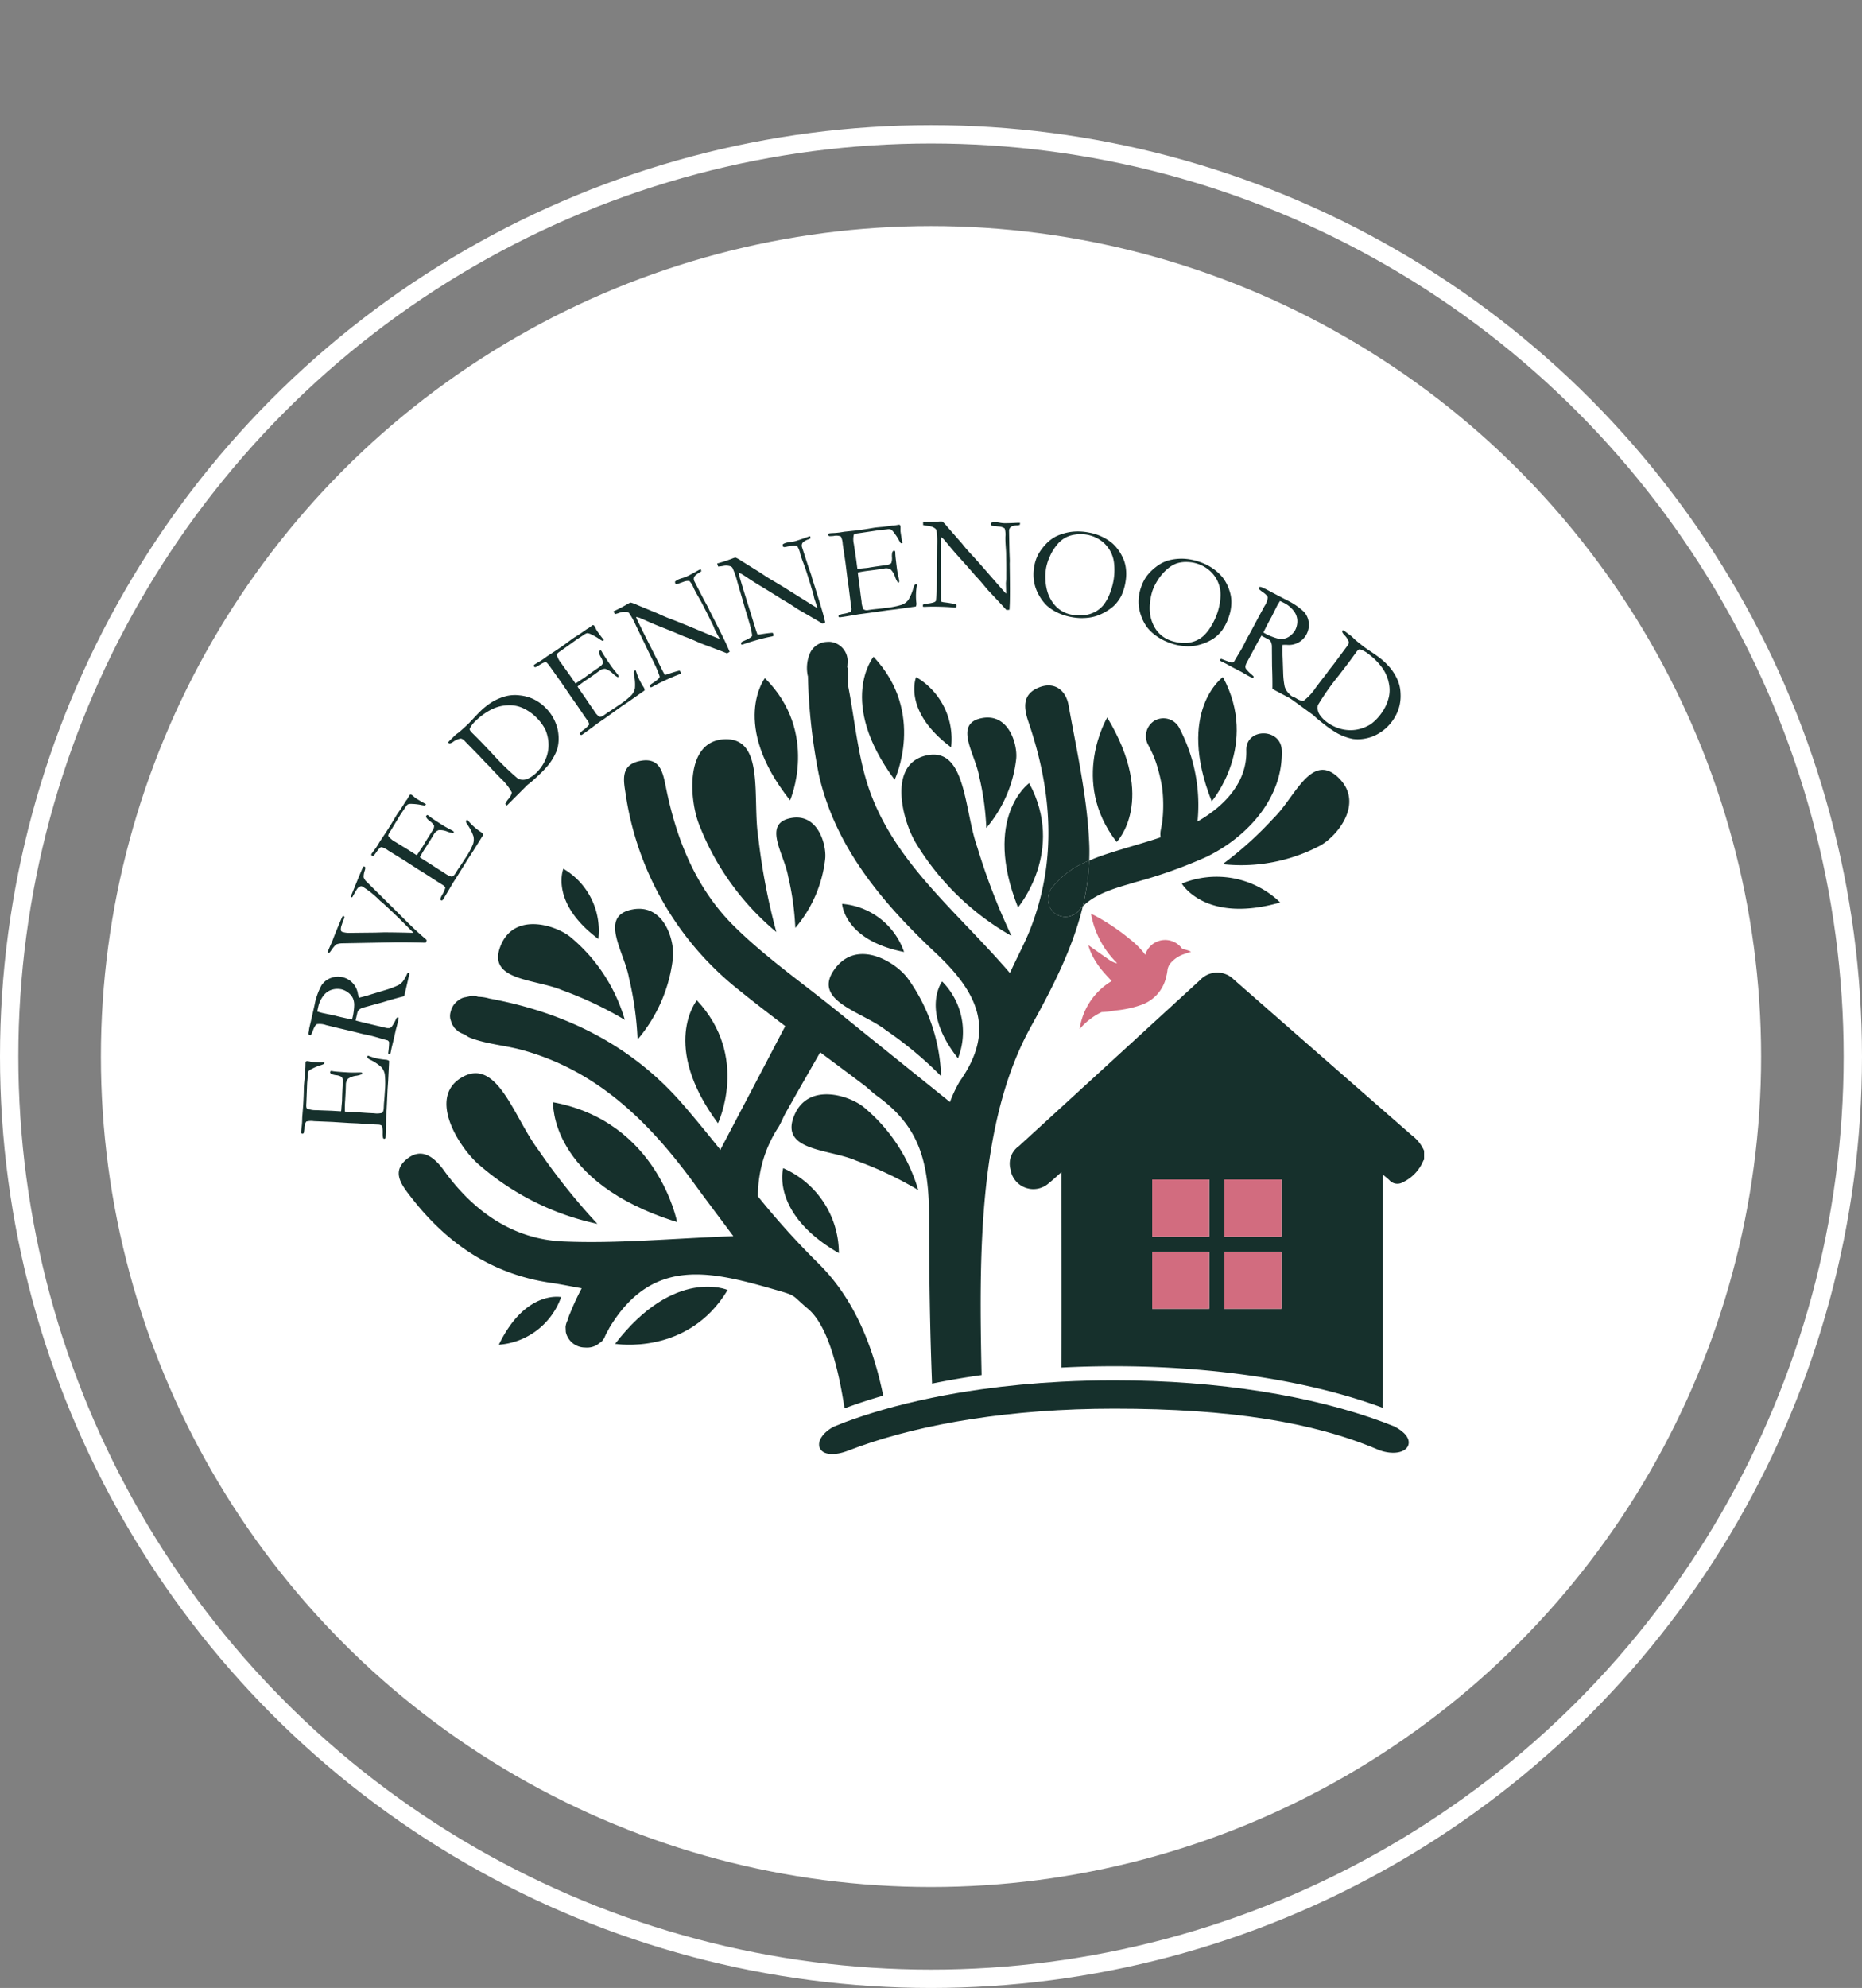 <svg xmlns="http://www.w3.org/2000/svg" xmlns:xlink="http://www.w3.org/1999/xlink" width="203" height="216.638" viewBox="0 0 203 216.638">
  <rect x="0" y="0" width="203" height="216.638" fill="#808080" stroke="none"/>
  <defs>
    <clipPath id="clip-path">
      <rect x="354" y="92" width="184.89" height="206.276" fill="none"/>
    </clipPath>
    <clipPath id="clip-path-2">
      <rect id="Rectangle_502" data-name="Rectangle 502" width="563.079" height="398.137" fill="none"/>
    </clipPath>
  </defs>
  <g id="Group_167" data-name="Group 167" transform="translate(-599 -2907.181)">
    <g id="Group_166" data-name="Group 166">
      <circle id="Ellipse_19" data-name="Ellipse 19" cx="90.5" cy="90.5" r="90.5" transform="translate(610 2931.819)" fill="#fff"/>
      <g id="Ellipse_20" data-name="Ellipse 20" transform="translate(599 2920.819)" fill="none" stroke="#fff" stroke-width="2">
        <circle cx="101.5" cy="101.5" r="101.5" stroke="none"/>
        <circle cx="101.5" cy="101.5" r="100.5" fill="none"/>
      </g>
    </g>
    <g id="Scroll_Group_11" data-name="Scroll Group 11" transform="translate(256.116 2815.181)" clip-path="url(#clip-path)" style="isolation: isolate">
      <g id="Group_104" data-name="Group 104" transform="translate(147.406 66.57)">
        <g id="Group_101" data-name="Group 101">
          <g id="Group_100" data-name="Group 100" clip-path="url(#clip-path-2)">
            <path id="Path_714" data-name="Path 714" d="M350.342,219.077a.344.344,0,0,1-.07-.126,2.289,2.289,0,0,1-.032-.419,2.871,2.871,0,0,0-.078-.866.7.7,0,0,0-.4-.124l-.5-.023-1.819-.115-.861-.037-1.8-.114-2.045-.086a2,2,0,0,0-.829.044,1.331,1.331,0,0,0-.2.756,3.453,3.453,0,0,1-.071.477.148.148,0,0,1-.135.086.346.346,0,0,1-.134-.044.247.247,0,0,1-.029-.116c0-.067.011-.148.021-.243a8.288,8.288,0,0,0,.095-.87l.017-.53.1-1.257q.056-.944.066-1.475c.007-.353.014-.593.021-.716s.032-.381.078-.814l.053-1.017.029-.12.014-.6.04-.07a.4.4,0,0,1,.124-.043,2.183,2.183,0,0,1,.306.051,2.546,2.546,0,0,0,.256.048q.744.044,1.262.025a.07.07,0,0,1,.055.045.412.412,0,0,1-.03.139,3.756,3.756,0,0,1-.492.183,5.563,5.563,0,0,0-.818.35,1.1,1.1,0,0,0-.374.257.978.978,0,0,0-.082.412q0,.064-.053.65c-.011.105-.019.208-.025.308l-.079,2.043-.011.179c-.015.263.009.422.072.479a2.351,2.351,0,0,0,1,.181q.085.006,1.719.067l.995.059a.668.668,0,0,0,.031-.17l.007-.122q.008-.122.029-.357c.024-.247.039-.415.045-.5,0-.057,0-.107,0-.15q.017-.775.09-1.99a.843.843,0,0,0-.124-.453,1.5,1.5,0,0,0-.663-.2q-.54-.085-.6-.276a.39.39,0,0,1,.046-.17.433.433,0,0,1,.108-.008,1.54,1.54,0,0,1,.164.024q.262.052,1.657.134.372.022.832.011t.5-.01a.87.87,0,0,1,.171.031.226.226,0,0,1,.023.095l0,.049a2.6,2.6,0,0,1-.635.185,2.018,2.018,0,0,0-.929.336.981.981,0,0,0-.222.651c0,.067-.007.189-.01.365s-.016.44-.037.788l-.027.465a12.222,12.222,0,0,0-.035,1.3l.236.021,1.32.071.831.057.81.041a2.2,2.2,0,0,0,.851-.043c.11-.075.173-.248.189-.52l.019-.437c0-.038.015-.187.037-.446s.046-.58.068-.962a9.06,9.06,0,0,0-.009-1.845,1.594,1.594,0,0,0-.375-.78,5.029,5.029,0,0,0-1.254-.825q-.287-.154-.279-.29a.25.25,0,0,1,.066-.139,8.192,8.192,0,0,0,.916.292,8,8,0,0,0,1.017.154.655.655,0,0,1,.387.138l-.01.157-.1,2.012-.062.9-.1,2.148-.052.873c-.007.11-.011.212-.011.308q-.019,1.291-.056,1.9a.228.228,0,0,1-.043.145.133.133,0,0,1-.107.033Z" transform="translate(-113.042 -69.556)" fill="#16302c"/>
            <path id="Path_715" data-name="Path 715" d="M347.31,201.625c.035-.124.059-.217.074-.277a6.837,6.837,0,0,0,.157-1.186,1.942,1.942,0,0,0-.118-.816,1.578,1.578,0,0,0-.495-.623,1.973,1.973,0,0,0-.79-.391,2.1,2.1,0,0,0-1.073.061,1.8,1.8,0,0,0-.859.617,3.008,3.008,0,0,0-.585,1.25c-.03.125-.062.29-.1.493.237.076.421.129.55.161l1.31.275.534.134q.543.129,1.391.3m3.944,3.673a9.985,9.985,0,0,0,.105-1.185.373.373,0,0,0-.169-.217l-.077-.018q-.174-.041-1.247-.356-.3-.086-.6-.156l-.835-.176-.937-.238-1.75-.409-1.252-.306a2.126,2.126,0,0,0-1-.108q-.2.087-.406.607a3.23,3.23,0,0,1-.249.566.124.124,0,0,1-.124.029.5.5,0,0,1-.121-.051.564.564,0,0,1,.007-.337c0-.023.015-.088.027-.2a2.64,2.64,0,0,1,.053-.3l.136-.571.416-1.839a7.3,7.3,0,0,1,.748-2.124A2.07,2.07,0,0,1,345,197.1a2.194,2.194,0,0,1,2.951,1.732,3.542,3.542,0,0,0,.123.412q.558-.117,1.362-.375l1.728-.522a8.7,8.7,0,0,0,1.225-.482,1.726,1.726,0,0,0,.47-.407,4.368,4.368,0,0,0,.5-.91c.047.007.085.013.113.019a.982.982,0,0,1,.1.032q-.213.958-.518,2.241c-.015.06-.039.142-.074.247q-1.068.269-2.365.667l-2.131.583a1.3,1.3,0,0,0-.449.258.787.787,0,0,0-.158.341l-.134.595-.053.194q.218.073.908.238l2.384.568a1.339,1.339,0,0,0,.383.032.463.463,0,0,0,.259-.141,4.249,4.249,0,0,0,.427-.728l.137-.269a.309.309,0,0,1,.2-.011,1.747,1.747,0,0,1-.029.274c-.1.417-.175.711-.224.88-.025.087-.045.159-.058.214l-.212.95-.227.924c-.01.042-.053.254-.13.638l-.062.132-.073,0c-.042-.009-.083-.053-.123-.132" transform="translate(-113.452 -65.093)" fill="#16302c"/>
            <path id="Path_716" data-name="Path 716" d="M345.751,188.626l-.094-.094q.226-.535.463-1.065l.091-.219q.042-.1.084-.221.162-.437.631-1.562c.063-.15.125-.294.186-.435s.122-.275.182-.405a.137.137,0,0,1,.084-.035l.1.058c.033.045.027.12-.017.226l-.021.053a6.073,6.073,0,0,0-.225.621,1.3,1.3,0,0,0-.1.612.259.259,0,0,0,.155.167,2.445,2.445,0,0,0,.865.106l2.754-.029.92-.027q1.443.006,2.934.047c.107,0,.2.006.292.006l-.9-.9q-.676-.687-1.455-1.425l-1.051-.976c-.023-.02-.1-.082-.234-.184a10.209,10.209,0,0,0-1.946-1.568.335.335,0,0,0-.239,0,.7.7,0,0,0-.29.217,4.852,4.852,0,0,0-.294.482l-.265.465a.207.207,0,0,1-.138.012l-.044-.042.877-2.15.3-.708a1.905,1.905,0,0,1,.251-.47l.056.015a.389.389,0,0,1,.122.1,1.493,1.493,0,0,1-.056.318,2.142,2.142,0,0,0-.132.752,1.074,1.074,0,0,0,.264.437l3.57,3.535q1.6,1.623,2.517,2.412l.494.432a.316.316,0,0,1-.007.167.842.842,0,0,1-.089.157q-2.364-.065-3.681-.035l-5.431.1a1.959,1.959,0,0,0-.63.12,3.284,3.284,0,0,0-.554.665,2.684,2.684,0,0,1-.173.23.2.2,0,0,1-.127.025" transform="translate(-114.472 -59.344)" fill="#16302c"/>
            <path id="Path_717" data-name="Path 717" d="M360.332,178.951a.334.334,0,0,1,0-.144,2.2,2.2,0,0,1,.176-.381,2.885,2.885,0,0,0,.355-.794.7.7,0,0,0-.284-.3l-.427-.265-1.532-.99-.732-.453-1.514-.978-1.742-1.074a2,2,0,0,0-.746-.367q-.185.035-.546.56a3.382,3.382,0,0,1-.295.381.149.149,0,0,1-.16.009.356.356,0,0,1-.095-.1.245.245,0,0,1,.032-.116c.036-.056.082-.123.137-.2a8.612,8.612,0,0,0,.508-.713l.274-.454.7-1.047q.511-.8.779-1.255c.179-.3.3-.51.369-.615s.214-.316.465-.672l.543-.861.084-.091.3-.512.069-.041a.384.384,0,0,1,.13.023,2.3,2.3,0,0,1,.242.193,2.445,2.445,0,0,0,.2.167q.628.4,1.09.638a.071.071,0,0,1,.025.067.446.446,0,0,1-.094.107,3.918,3.918,0,0,1-.518-.082,5.706,5.706,0,0,0-.885-.094,1.107,1.107,0,0,0-.453.043.971.971,0,0,0-.272.319q-.035.054-.365.542c-.061.086-.118.171-.173.255L354.92,171.4l-.1.15c-.142.221-.2.373-.171.453a2.348,2.348,0,0,0,.785.648q.072.046,1.467.9l.838.537a.614.614,0,0,0,.111-.133l.066-.1c.043-.068.11-.168.2-.3.142-.2.236-.342.283-.414a1.282,1.282,0,0,0,.074-.131q.394-.667,1.052-1.693a.839.839,0,0,0,.113-.455,1.5,1.5,0,0,0-.481-.5c-.286-.226-.416-.4-.389-.534a.41.41,0,0,1,.123-.126.432.432,0,0,1,.1.046,1.345,1.345,0,0,1,.131.1q.2.174,1.38.927.314.2.722.416t.437.233a.918.918,0,0,1,.132.111.229.229,0,0,1-.025.094l-.027.042a2.623,2.623,0,0,1-.645-.149,2.016,2.016,0,0,0-.974-.161.983.983,0,0,0-.512.459q-.054.085-.189.314t-.417.669l-.251.392a11.9,11.9,0,0,0-.667,1.122l.2.134,1.116.706.7.456.687.431a2.194,2.194,0,0,0,.763.379c.133-.011.272-.132.419-.361l.23-.372q.031-.048.251-.371t.53-.806a9.059,9.059,0,0,0,.894-1.615,1.594,1.594,0,0,0,.054-.863,4.993,4.993,0,0,0-.692-1.333c-.116-.183-.15-.312-.1-.388a.254.254,0,0,1,.126-.09,6.272,6.272,0,0,0,1.469,1.334.648.648,0,0,1,.27.309l-.085.133-1.069,1.707-.493.756-1.136,1.825-.472.736c-.059.092-.112.181-.16.264q-.648,1.117-.977,1.63a.222.222,0,0,1-.108.1.131.131,0,0,1-.11-.023Z" transform="translate(-116.835 -55.463)" fill="#16302c"/>
            <path id="Path_718" data-name="Path 718" d="M373.982,160.394a3.391,3.391,0,0,0,.924-.63,4.571,4.571,0,0,0,.867-1.146,4.014,4.014,0,0,0,.445-1.311,3.924,3.924,0,0,0-.012-1.28,4.3,4.3,0,0,0-.3-1.012,5.177,5.177,0,0,0-.953-1.281,4.952,4.952,0,0,0-1.594-1.092,3.534,3.534,0,0,0-1.574-.258,4.258,4.258,0,0,0-1.784.476,6.907,6.907,0,0,0-1.649,1.191,2.774,2.774,0,0,0-.682.884.921.921,0,0,0,.007.132,1.408,1.408,0,0,0,.2.268c.043.045.1.1.159.155q.592.585.939.947l1.121,1.178a28.346,28.346,0,0,0,2.859,2.784,1.331,1.331,0,0,0,1.025,0m-2.433,2.733a2.11,2.11,0,0,1,.34-.536,1.573,1.573,0,0,0,.379-.7,6.03,6.03,0,0,0-1.251-1.583l-.785-.817-.462-.5-.358-.352-.63-.677-1.631-1.667a.808.808,0,0,0-.44-.293,1.876,1.876,0,0,0-.859.368,1.051,1.051,0,0,1-.34.163.3.3,0,0,1-.2-.092,1.239,1.239,0,0,1,.14-.185l.368-.353.185-.189a3.415,3.415,0,0,1,.464-.366q.5-.425,1.006-.907c.1-.093.229-.231.4-.413q.673-.726.984-1.025a7.514,7.514,0,0,1,1.3-1.01,5.764,5.764,0,0,1,1.588-.639,4.086,4.086,0,0,1,1.394-.053,4.612,4.612,0,0,1,1.542.436,4.872,4.872,0,0,1,1.368,1.027,4.765,4.765,0,0,1,.932,1.41,4.407,4.407,0,0,1,.378,1.619,4.276,4.276,0,0,1-.165,1.421,6.244,6.244,0,0,1-.865,1.561,11.108,11.108,0,0,1-1.166,1.239q-.585.561-.986.877a3.085,3.085,0,0,0-.33.277.543.543,0,0,0-.052.06l-2.069,2.067-.049-.031a.219.219,0,0,1-.066-.047Z" transform="translate(-120.982 -50.095)" fill="#16302c"/>
            <path id="Path_719" data-name="Path 719" d="M384.311,151.725a.355.355,0,0,1,.057-.132,2.216,2.216,0,0,1,.31-.282,2.878,2.878,0,0,0,.637-.593.7.7,0,0,0-.144-.389l-.29-.411-1.025-1.508-.5-.7-1.012-1.49-1.187-1.668q-.419-.6-.543-.628-.185-.04-.722.3a3.339,3.339,0,0,1-.421.236.147.147,0,0,1-.149-.053.34.34,0,0,1-.048-.133.242.242,0,0,1,.075-.094c.055-.037.123-.082.2-.132a8.437,8.437,0,0,0,.746-.459l.429-.311,1.057-.69q.78-.535,1.205-.852t.58-.423q.135-.094.689-.439l.836-.581.112-.052.48-.354.079-.011a.391.391,0,0,1,.11.072,2.51,2.51,0,0,1,.148.272,2.354,2.354,0,0,0,.119.231q.421.615.754,1.012a.068.068,0,0,1,0,.072.444.444,0,0,1-.127.062,3.687,3.687,0,0,1-.447-.277,5.481,5.481,0,0,0-.778-.431,1.09,1.09,0,0,0-.433-.137.962.962,0,0,0-.376.187q-.053.037-.546.357c-.09.056-.175.112-.258.168l-1.662,1.191-.148.1q-.326.223-.334.35a2.355,2.355,0,0,0,.47.9q.048.072,1,1.4l.563.822a.637.637,0,0,0,.154-.08l.1-.069c.068-.046.167-.111.3-.2q.316-.2.423-.272a1.384,1.384,0,0,0,.12-.091q.622-.46,1.627-1.149c.185-.179.278-.3.282-.376a1.509,1.509,0,0,0-.247-.647c-.176-.32-.227-.534-.151-.644a.412.412,0,0,1,.162-.068.42.42,0,0,1,.073.08,1.481,1.481,0,0,1,.081.144q.12.239.91,1.392.211.307.5.663t.312.386a.933.933,0,0,1,.08.154.217.217,0,0,1-.061.076l-.041.029a2.64,2.64,0,0,1-.535-.39,2.024,2.024,0,0,0-.835-.526.981.981,0,0,0-.65.224c-.056.038-.153.11-.295.215s-.357.258-.644.454l-.385.264a12.45,12.45,0,0,0-1.051.772l.128.2.752,1.086.465.691.464.665a2.178,2.178,0,0,0,.556.646c.127.041.3-.015.526-.169l.357-.253.376-.244c.219-.142.486-.32.8-.536a9.01,9.01,0,0,0,1.453-1.139,1.594,1.594,0,0,0,.386-.774,5.013,5.013,0,0,0-.118-1.5q-.054-.32.058-.4a.249.249,0,0,1,.151-.034,8.019,8.019,0,0,0,.331.9,8.115,8.115,0,0,0,.5.9.651.651,0,0,1,.128.39l-.13.089-1.649,1.156-.749.5L387.082,150l-.721.494c-.091.062-.174.122-.25.181q-1.031.776-1.534,1.12a.228.228,0,0,1-.141.054.132.132,0,0,1-.092-.064Z" transform="translate(-125.606 -46.324)" fill="#16302c"/>
            <path id="Path_720" data-name="Path 720" d="M392.423,135.666l-.154-.308a16.261,16.261,0,0,0,1.446-.749c.115-.07.2-.116.243-.139s.1-.043.179-.076a3.991,3.991,0,0,1,.75.279l.178.074,2.081.861.3.141q.645.29,1.147.472t2,.8l2.361.983q.346.145.881.352l-.043-.107q-.464-.882-.49-.934l-.159-.4-.3-.6-.132-.279q-.125-.265-.822-1.617-.1-.185-.388-.685t-.48-.895a2.384,2.384,0,0,0-.476-.789,1.32,1.32,0,0,0-.634.087c-.079.032-.207.077-.381.132a1.994,1.994,0,0,1-.358.13.26.26,0,0,1-.156-.061.65.65,0,0,1-.033-.222,1.35,1.35,0,0,1,.319-.215,3.115,3.115,0,0,1,.471-.168,3.215,3.215,0,0,0,.5-.183q.3-.141.908-.478.344-.195.48-.26l.11-.052.082.207a.934.934,0,0,1-.259.19,1.659,1.659,0,0,0-.311.215.824.824,0,0,0-.22.255.567.567,0,0,0,.007.417l1.041,2.013.5.915.122.275.656,1.283q.671,1.316,1.138,2.3c.067.142.205.455.413.938l-.29.17q-.348-.152-2.335-.892c-.307-.113-.518-.2-.632-.247l-.861-.377q-.493-.2-.636-.253l-.21-.075q-1.087-.468-2.785-1.138-.458-.18-1.373-.587c-.383-.173-.622-.276-.718-.31a2.449,2.449,0,0,0-.369-.094l.084.229q.6,1.262,1.716,3.453l1.061,2.122q.135.27.282.51l.251-.056q.643-.234,1.294-.4a.683.683,0,0,0,.105.021l.11.249a.653.653,0,0,1-.153.112,1.556,1.556,0,0,1-.181.07q-.667.252-1.586.688-.647.306-1.124.573l-.088.049a1.774,1.774,0,0,1-.175.067l-.1-.191.131-.158.283-.189a3.381,3.381,0,0,0,.534-.412.526.526,0,0,0,.136-.231,9.982,9.982,0,0,0-.548-1.342q-.192-.4-.717-1.461l-.417-.881-.886-1.833a8.826,8.826,0,0,0-.771-1.411.475.475,0,0,0-.26-.13,1.506,1.506,0,0,0-.748.085,4.8,4.8,0,0,1-.552.167" transform="translate(-129.909 -43.305)" fill="#16302c"/>
            <path id="Path_721" data-name="Path 721" d="M409.277,128.693l-.1-.329a16.027,16.027,0,0,0,1.549-.5c.124-.05.213-.082.263-.1s.1-.027.189-.045a3.893,3.893,0,0,1,.694.4l.164.1,1.912,1.192.278.189q.586.391,1.053.654t1.843,1.122l2.168,1.358c.212.134.482.3.811.492l-.024-.112q-.316-.946-.33-1l-.09-.421-.2-.645-.085-.3q-.079-.283-.545-1.73c-.041-.132-.132-.379-.269-.74s-.247-.681-.326-.961a2.352,2.352,0,0,0-.341-.857,1.313,1.313,0,0,0-.638-.019c-.084.019-.218.041-.4.069a1.99,1.99,0,0,1-.375.069.25.25,0,0,1-.143-.086.645.645,0,0,1,0-.224,1.3,1.3,0,0,1,.349-.159,3.072,3.072,0,0,1,.493-.088,3.291,3.291,0,0,0,.527-.1q.317-.091.974-.322c.247-.09.419-.149.516-.177l.118-.033.047.217a.922.922,0,0,1-.288.145,1.634,1.634,0,0,0-.34.161.8.8,0,0,0-.259.215.559.559,0,0,0-.062.413l.7,2.156.34.984.076.292.435,1.373q.445,1.409.744,2.456.064.228.254.994l-.314.119q-.32-.207-2.156-1.264-.426-.243-.583-.348l-.788-.514c-.3-.187-.5-.306-.585-.355l-.2-.108q-1-.641-2.56-1.582-.422-.252-1.257-.8-.525-.35-.657-.424a2.607,2.607,0,0,0-.349-.154l.046.24q.381,1.344,1.124,3.689l.7,2.268c.058.191.124.375.193.548l.258-.013q.672-.124,1.342-.181a.631.631,0,0,0,.1.039l.068.264a.646.646,0,0,1-.169.086,1.586,1.586,0,0,1-.191.039q-.7.139-1.676.417-.689.2-1.2.38l-.1.035a1.536,1.536,0,0,1-.182.037l-.066-.2.155-.134.309-.14a3.314,3.314,0,0,0,.6-.318.525.525,0,0,0,.173-.205,9.725,9.725,0,0,0-.322-1.414q-.119-.427-.466-1.559l-.267-.937-.571-1.954a8.759,8.759,0,0,0-.529-1.518.471.471,0,0,0-.235-.171,1.512,1.512,0,0,0-.752-.039,4.847,4.847,0,0,1-.572.074" transform="translate(-135.508 -41.528)" fill="#16302c"/>
            <path id="Path_722" data-name="Path 722" d="M428.409,133.433a.333.333,0,0,1,.111-.092,2.251,2.251,0,0,1,.4-.11,2.843,2.843,0,0,0,.837-.239.692.692,0,0,0,.048-.411l-.072-.5-.226-1.81-.124-.852-.223-1.788-.3-2.025a2,2,0,0,0-.2-.807,1.336,1.336,0,0,0-.781-.059,3.244,3.244,0,0,1-.482.019.149.149,0,0,1-.109-.116.349.349,0,0,1,.018-.14.255.255,0,0,1,.11-.05c.066-.008.147-.016.242-.024a8.483,8.483,0,0,0,.873-.069l.524-.082,1.255-.133q.938-.121,1.461-.21c.349-.06.585-.1.708-.113s.381-.039.815-.076l1.007-.138.124.006.588-.1.076.027a.374.374,0,0,1,.065.114,2.144,2.144,0,0,1,.007.31c0,.14,0,.227,0,.26q.1.739.211,1.244a.07.07,0,0,1-.035.063.415.415,0,0,1-.142,0,3.72,3.72,0,0,1-.272-.449,5.611,5.611,0,0,0-.5-.738,1.106,1.106,0,0,0-.324-.32.971.971,0,0,0-.419,0c-.043.006-.259.029-.649.07-.105.009-.207.02-.306.033l-2.022.3-.178.023c-.261.033-.413.087-.456.16a2.331,2.331,0,0,0,.008,1.018q.011.085.255,1.7l.128.989a.655.655,0,0,0,.173,0l.121-.015c.081-.011.2-.023.356-.039.247-.023.415-.039.5-.05a1.306,1.306,0,0,0,.148-.027q.764-.127,1.972-.284c.245-.075.386-.143.421-.206a1.507,1.507,0,0,0,.073-.689c-.01-.365.043-.579.161-.642a.4.4,0,0,1,.175.014.443.443,0,0,1,.028.1c0,.033.006.088.007.166q0,.267.177,1.653.048.369.146.819c.065.3.1.462.1.486a.917.917,0,0,1,0,.173.214.214,0,0,1-.088.04l-.049.007a2.638,2.638,0,0,1-.3-.59,2.024,2.024,0,0,0-.5-.849.985.985,0,0,0-.682-.1c-.066.009-.187.028-.361.058s-.435.067-.78.112l-.463.06a12.2,12.2,0,0,0-1.287.209l.023.237.176,1.308.1.827.111.8a2.192,2.192,0,0,0,.2.827.659.659,0,0,0,.546.089l.432-.063c.038,0,.187-.021.446-.047s.578-.064.957-.112a9.019,9.019,0,0,0,1.811-.354,1.6,1.6,0,0,0,.7-.514,5.023,5.023,0,0,0,.576-1.387q.1-.31.233-.327a.257.257,0,0,1,.15.038,6.292,6.292,0,0,0-.077,1.983.651.651,0,0,1-.064.406l-.156.019-2,.28-.9.108-2.129.3-.867.112c-.109.014-.211.029-.3.046q-1.272.222-1.876.3a.224.224,0,0,1-.151-.015.133.133,0,0,1-.053-.1Z" transform="translate(-141.509 -40.906)" fill="#16302c"/>
            <path id="Path_723" data-name="Path 723" d="M442.723,123.378v-.344a16.137,16.137,0,0,0,1.627-.031c.134-.012.227-.017.28-.016s.108,0,.194.01a3.93,3.93,0,0,1,.549.583l.127.145,1.485,1.695.21.262q.449.545.819.931t1.439,1.608l1.681,1.927q.247.284.634.706l.009-.114q-.027-1-.025-1.054l.035-.429,0-.674.005-.308q0-.293-.02-1.813c0-.139-.017-.4-.045-.786s-.038-.723-.033-1.015a2.37,2.37,0,0,0-.079-.919,1.313,1.313,0,0,0-.605-.2q-.129-.009-.4-.049a2.068,2.068,0,0,1-.38-.042.261.261,0,0,1-.112-.124.652.652,0,0,1,.068-.214,1.31,1.31,0,0,1,.381-.051,3.141,3.141,0,0,1,.5.058,3.228,3.228,0,0,0,.532.059c.22,0,.562-.005,1.026-.026q.394-.022.544-.019l.122,0-.018.221a.925.925,0,0,1-.316.056,1.64,1.64,0,0,0-.374.055.806.806,0,0,0-.31.131.561.561,0,0,0-.178.377l.041,2.266.04,1.04-.012.3.019,1.441q.019,1.477,0,2.566,0,.236-.045,1.024l-.334.023q-.247-.29-1.7-1.834-.338-.356-.458-.5l-.6-.719q-.352-.4-.457-.51l-.155-.16q-.767-.9-1.992-2.255-.33-.363-.97-1.134c-.268-.324-.436-.524-.507-.6a2.565,2.565,0,0,0-.29-.249l-.026.243q-.022,1.4.008,3.856l.012,2.372c0,.2.009.395.025.581l.25.062q.679.076,1.337.216a.654.654,0,0,0,.084.066l-.011.272a.658.658,0,0,1-.187.033,1.58,1.58,0,0,1-.193-.017q-.708-.069-1.726-.086-.716-.012-1.262.015l-.1.006a1.607,1.607,0,0,1-.185-.018l0-.215.188-.083.337-.045a3.374,3.374,0,0,0,.661-.132.517.517,0,0,0,.225-.146,9.907,9.907,0,0,0,.1-1.446q.008-.444.005-1.627l.015-.974.02-2.035a8.846,8.846,0,0,0-.068-1.607.468.468,0,0,0-.175-.231,1.513,1.513,0,0,0-.71-.256,4.735,4.735,0,0,1-.568-.095" transform="translate(-146.606 -40.73)" fill="#16302c"/>
            <path id="Path_724" data-name="Path 724" d="M464.921,133.686a4.977,4.977,0,0,0,1.261.052,3.126,3.126,0,0,0,1.23-.349,3,3,0,0,0,.928-.738,4.581,4.581,0,0,0,.671-1.18,7.185,7.185,0,0,0,.442-1.508,6.686,6.686,0,0,0,.054-1.948,3.494,3.494,0,0,0-.486-1.4,3.44,3.44,0,0,0-1.039-1.079,3.722,3.722,0,0,0-1.435-.571,3.887,3.887,0,0,0-1.294-.011,3.25,3.25,0,0,0-1.1.361,3.325,3.325,0,0,0-.9.8,5.281,5.281,0,0,0-.75,1.239,5.57,5.57,0,0,0-.4,1.253,5.9,5.9,0,0,0-.059,1.358,4.989,4.989,0,0,0,.256,1.37,4.062,4.062,0,0,0,.585,1.1,3.2,3.2,0,0,0,2.045,1.254m-4.119-5.258a4.4,4.4,0,0,1,.4-1.25,5.375,5.375,0,0,1,.8-1.114,4.151,4.151,0,0,1,1.182-.922,5.618,5.618,0,0,1,1.74-.5,6.115,6.115,0,0,1,1.862.09,5.511,5.511,0,0,1,1.415.455,5.161,5.161,0,0,1,1.19.779,4.622,4.622,0,0,1,.964,1.292,3.8,3.8,0,0,1,.413,1.2,4.885,4.885,0,0,1-.013,1.636,5.684,5.684,0,0,1-.454,1.513,4.176,4.176,0,0,1-.819,1.108,5.525,5.525,0,0,1-1.326.871,4.383,4.383,0,0,1-1.451.423,5.832,5.832,0,0,1-1.766-.055,5.971,5.971,0,0,1-1.633-.515,4.918,4.918,0,0,1-1.13-.75,4.711,4.711,0,0,1-.845-1.108,4.449,4.449,0,0,1-.546-1.494,4.788,4.788,0,0,1,.018-1.663" transform="translate(-152.578 -41.267)" fill="#16302c"/>
            <path id="Path_725" data-name="Path 725" d="M481.338,137.973a4.989,4.989,0,0,0,1.235.259,3.137,3.137,0,0,0,1.271-.143,3.017,3.017,0,0,0,1.036-.576,4.615,4.615,0,0,0,.857-1.054,7.256,7.256,0,0,0,.684-1.415,6.694,6.694,0,0,0,.373-1.913,3.493,3.493,0,0,0-.251-1.461,3.426,3.426,0,0,0-.847-1.235,3.731,3.731,0,0,0-1.321-.8,3.88,3.88,0,0,0-1.274-.223,3.227,3.227,0,0,0-1.149.175,3.322,3.322,0,0,0-1.019.643,5.276,5.276,0,0,0-.944,1.1,5.636,5.636,0,0,0-.6,1.17,5.921,5.921,0,0,0-.28,1.33,4.985,4.985,0,0,0,.027,1.394,4.113,4.113,0,0,0,.4,1.178,3.206,3.206,0,0,0,1.813,1.573m-3.2-5.862a4.425,4.425,0,0,1,.6-1.168,5.36,5.36,0,0,1,.97-.968,4.132,4.132,0,0,1,1.318-.716,5.6,5.6,0,0,1,1.8-.2,6.132,6.132,0,0,1,1.822.395,5.485,5.485,0,0,1,1.322.681,5.131,5.131,0,0,1,1.045.964,4.605,4.605,0,0,1,.74,1.433,3.781,3.781,0,0,1,.21,1.253,4.84,4.84,0,0,1-.282,1.611,5.662,5.662,0,0,1-.7,1.418,4.188,4.188,0,0,1-.989.958,5.5,5.5,0,0,1-1.451.642,4.384,4.384,0,0,1-1.5.179,5.8,5.8,0,0,1-1.733-.344,5.965,5.965,0,0,1-1.527-.777,4.913,4.913,0,0,1-.992-.925,4.725,4.725,0,0,1-.651-1.231,4.467,4.467,0,0,1-.294-1.564,4.791,4.791,0,0,1,.291-1.638" transform="translate(-158.25 -42.739)" fill="#16302c"/>
            <path id="Path_726" data-name="Path 726" d="M495.867,138.612c.112.066.195.113.25.142a6.75,6.75,0,0,0,1.1.455,1.941,1.941,0,0,0,.82.095,1.567,1.567,0,0,0,.728-.319,1.987,1.987,0,0,0,.581-.663,2.1,2.1,0,0,0,.215-1.053,1.8,1.8,0,0,0-.375-.99,3.024,3.024,0,0,0-1.059-.885q-.171-.091-.453-.218c-.133.209-.232.373-.3.491l-.6,1.2-.266.482q-.265.493-.649,1.268m-4.559,2.872a10.1,10.1,0,0,0,1.118.405.377.377,0,0,0,.252-.108l.037-.07q.084-.157.663-1.115c.107-.181.209-.359.3-.536l.384-.761.47-.845.844-1.587.615-1.132a2.123,2.123,0,0,0,.361-.936c-.021-.147-.183-.329-.483-.547a3.386,3.386,0,0,1-.484-.386.125.125,0,0,1,0-.128.518.518,0,0,1,.08-.1.566.566,0,0,1,.324.093c.021.011.082.037.182.078a2.756,2.756,0,0,1,.277.128l.518.278,1.671.873a7.272,7.272,0,0,1,1.861,1.267,2.071,2.071,0,0,1,.522,1.187,2.2,2.2,0,0,1-.261,1.288,2.18,2.18,0,0,1-2.169,1.12,3.593,3.593,0,0,0-.43.014q-.03.569.013,1.413l.062,1.8a8.805,8.805,0,0,0,.152,1.308,1.717,1.717,0,0,0,.274.559,4.322,4.322,0,0,0,.752.713,1.068,1.068,0,0,1-.047.1.8.8,0,0,1-.057.092q-.871-.451-2.034-1.075c-.054-.029-.128-.074-.22-.134q.014-1.1-.039-2.457l-.018-2.209a1.3,1.3,0,0,0-.134-.5.786.786,0,0,0-.29-.241l-.54-.282-.174-.1q-.126.192-.462.817l-1.16,2.16a1.3,1.3,0,0,0-.129.361.461.461,0,0,0,.07.286,4.231,4.231,0,0,0,.594.6l.225.2a.3.3,0,0,1-.041.2,1.743,1.743,0,0,1-.256-.1q-.567-.3-.794-.442c-.078-.047-.142-.084-.191-.112l-.865-.447-.834-.456c-.039-.02-.233-.116-.585-.289l-.112-.093.021-.07a.229.229,0,0,1,.159-.085" transform="translate(-162.648 -44.255)" fill="#16302c"/>
            <path id="Path_727" data-name="Path 727" d="M505.748,149.865a3.4,3.4,0,0,0,.766.815,4.563,4.563,0,0,0,1.267.678,4.013,4.013,0,0,0,1.365.234,3.867,3.867,0,0,0,1.262-.212,4.241,4.241,0,0,0,.953-.451,5.17,5.17,0,0,0,1.118-1.141,4.955,4.955,0,0,0,.828-1.746,3.519,3.519,0,0,0,.009-1.594,4.254,4.254,0,0,0-.748-1.688,6.932,6.932,0,0,0-1.434-1.442,2.794,2.794,0,0,0-.979-.536.965.965,0,0,0-.13.028,1.432,1.432,0,0,0-.233.237c-.037.049-.08.11-.128.182q-.485.675-.788,1.075l-.989,1.292a28.186,28.186,0,0,0-2.3,3.259,1.326,1.326,0,0,0,.165,1.01m-3.08-1.975a2.08,2.08,0,0,1,.582.252,1.576,1.576,0,0,0,.752.265,6.035,6.035,0,0,0,1.368-1.483l.684-.9.423-.534.292-.409.57-.729,1.391-1.87a.805.805,0,0,0,.221-.481,1.894,1.894,0,0,0-.5-.792,1.046,1.046,0,0,1-.214-.31.3.3,0,0,1,.06-.21,1.227,1.227,0,0,1,.2.11l.406.307.215.155a3.293,3.293,0,0,1,.434.4q.5.432,1.053.853c.107.08.263.191.47.329q.823.552,1.166.811a7.438,7.438,0,0,1,1.2,1.127,5.717,5.717,0,0,1,.88,1.467,4.1,4.1,0,0,1,.27,1.369,4.616,4.616,0,0,1-.191,1.592,4.846,4.846,0,0,1-.8,1.511,4.765,4.765,0,0,1-1.247,1.141,4.386,4.386,0,0,1-1.54.627,4.252,4.252,0,0,1-1.43.058,6.193,6.193,0,0,1-1.677-.611,11.125,11.125,0,0,1-1.405-.958q-.645-.489-1.02-.837a3.023,3.023,0,0,0-.326-.282.442.442,0,0,0-.067-.042l-2.364-1.721.023-.054a.2.2,0,0,1,.036-.072Z" transform="translate(-166.425 -46.591)" fill="#16302c"/>
            <path id="Path_728" data-name="Path 728" d="M491.561,173.731a18.431,18.431,0,0,0,10.579-1.994c1.784-.93,4.945-4.579,2.083-7.4-2.963-2.925-4.787,2.149-7.092,4.369a39.28,39.28,0,0,1-5.57,5.03" transform="translate(-162.792 -54.129)" fill="#16302c"/>
            <path id="Path_729" data-name="Path 729" d="M380.5,195.814a39.334,39.334,0,0,1,6.78,3.216,18.438,18.438,0,0,0-5.9-9.006c-1.543-1.29-6.125-2.811-7.637.916-1.565,3.859,3.821,3.6,6.755,4.875" transform="translate(-123.682 -62.457)" fill="#16302c"/>
            <path id="Path_730" data-name="Path 730" d="M429.211,217.753c-1.543-1.289-6.125-2.812-7.637.916-1.565,3.858,3.821,3.6,6.755,4.875a39.334,39.334,0,0,1,6.78,3.216,18.435,18.435,0,0,0-5.9-9.006" transform="translate(-139.522 -71.64)" fill="#16302c"/>
            <path id="Path_731" data-name="Path 731" d="M452.02,166.964a14,14,0,0,0,3.255-7.5c.175-1.517-.77-5.059-3.766-4.464-3.1.616-.689,3.925-.276,6.319a29.844,29.844,0,0,1,.787,5.644" transform="translate(-149.011 -51.31)" fill="#16302c"/>
            <path id="Path_732" data-name="Path 732" d="M420.1,177.611a29.9,29.9,0,0,1,.787,5.644,14,14,0,0,0,3.255-7.5c.175-1.517-.77-5.06-3.766-4.464-3.1.617-.69,3.925-.276,6.32" transform="translate(-138.702 -56.705)" fill="#16302c"/>
            <path id="Path_733" data-name="Path 733" d="M394.984,200.339a16.578,16.578,0,0,0,3.854-8.879c.207-1.8-.912-5.99-4.458-5.285-3.672.73-.817,4.646-.327,7.482a35.312,35.312,0,0,1,.932,6.682" transform="translate(-129.996 -61.63)" fill="#16302c"/>
            <path id="Path_734" data-name="Path 734" d="M428.022,195.08c-2.585,3.5,2.928,4.63,5.563,6.684a41.056,41.056,0,0,1,6.02,5.014,19.244,19.244,0,0,0-3.624-10.639c-1.225-1.706-5.462-4.434-7.959-1.059" transform="translate(-141.526 -64.073)" fill="#16302c"/>
            <path id="Path_735" data-name="Path 735" d="M382.429,217.616s-.477,8.726,13.518,13.059c0,0-2.081-10.941-13.518-13.059" transform="translate(-126.65 -72.069)" fill="#16302c"/>
            <path id="Path_736" data-name="Path 736" d="M434.036,145.03s-4.014,4.886,2.3,13.4c0,0,3.469-7.273-2.3-13.4" transform="translate(-143.324 -48.03)" fill="#16302c"/>
            <path id="Path_737" data-name="Path 737" d="M416.4,148.509s-3.847,5.018,2.745,13.319c0,0,3.223-7.385-2.745-13.319" transform="translate(-137.531 -49.182)" fill="#16302c"/>
            <path id="Path_738" data-name="Path 738" d="M445.5,197.938s-2.418,3.155,1.726,8.374a7.815,7.815,0,0,0-1.726-8.374" transform="translate(-147.307 -65.552)" fill="#16302c"/>
            <path id="Path_739" data-name="Path 739" d="M429.541,185.291s.212,3.97,6.753,5.244a7.815,7.815,0,0,0-6.753-5.244" transform="translate(-142.252 -61.363)" fill="#16302c"/>
            <path id="Path_740" data-name="Path 740" d="M387.811,187.222A7.816,7.816,0,0,0,384,179.57s-1.529,3.67,3.815,7.652" transform="translate(-127.102 -59.469)" fill="#16302c"/>
            <path id="Path_741" data-name="Path 741" d="M445.316,155.993a7.816,7.816,0,0,0-3.815-7.652s-1.529,3.67,3.815,7.652" transform="translate(-146.146 -49.127)" fill="#16302c"/>
            <path id="Path_742" data-name="Path 742" d="M373.581,254.536a7.816,7.816,0,0,0,6.792-5.193s-3.893-.807-6.792,5.193" transform="translate(-123.72 -82.564)" fill="#16302c"/>
            <path id="Path_743" data-name="Path 743" d="M495.641,183.658A9.988,9.988,0,0,0,484.91,181.6s2.544,4.4,10.731,2.055" transform="translate(-160.589 -59.88)" fill="#16302c"/>
            <path id="Path_744" data-name="Path 744" d="M405.239,201.008s-4.014,4.886,2.3,13.4c0,0,3.469-7.273-2.3-13.4" transform="translate(-133.787 -66.568)" fill="#16302c"/>
            <path id="Path_745" data-name="Path 745" d="M419.884,228.357s-1.407,4.952,6.071,9.259a10.121,10.121,0,0,0-6.071-9.259" transform="translate(-139.019 -75.626)" fill="#16302c"/>
            <path id="Path_746" data-name="Path 746" d="M392.534,253.895s7.944,1.354,12.269-5.866c0,0-5.8-2.527-12.269,5.866" transform="translate(-129.997 -82.022)" fill="#16302c"/>
            <path id="Path_747" data-name="Path 747" d="M490.277,148.341s-5.132,3.694-1.218,13.544c0,0,5.218-6.14,1.218-13.544" transform="translate(-161.476 -49.127)" fill="#16302c"/>
            <path id="Path_748" data-name="Path 748" d="M457.479,179.163s5.218-6.14,1.218-13.544c0,0-5.132,3.694-1.218,13.544" transform="translate(-151.017 -54.849)" fill="#16302c"/>
            <path id="Path_749" data-name="Path 749" d="M471.978,154.933s-4.137,6.915,1.026,13.56c0,0,4.455-4.488-1.026-13.56" transform="translate(-155.787 -51.31)" fill="#16302c"/>
            <path id="Path_750" data-name="Path 750" d="M402.927,210.238a86.18,86.18,0,0,1-6.5-7.211,13.63,13.63,0,0,1,2.248-7.562c.3-.506.508-1.068.8-1.582,1.234-2.191,2.489-4.371,3.739-6.553,1.608,1.2,3.216,2.39,4.813,3.6.47.356.883.791,1.361,1.134,4.616,3.317,5.7,7.12,5.7,13.4,0,5.862.087,12.1.321,17.965q2.6-.533,5.4-.927c-.272-12.823-.416-27.512,5.368-37.951,2.334-4.213,4.564-8.526,5.669-13.137a5.737,5.737,0,0,0-.529.583,1.944,1.944,0,0,1-2.731,0,2,2,0,0,1,0-2.731,9.678,9.678,0,0,1,3.957-2.837c.023-.615.031-1.235,0-1.862-.216-5.049-1.354-10.07-2.254-15.072-.293-1.631-1.558-2.644-3.308-1.893-1.7.728-1.612,2.111-1.063,3.719,2.549,7.467,3.149,14.992.225,22.519-.559,1.439-1.3,2.808-2.249,4.844-5.662-6.587-12.189-11.691-15.129-19.429-1.405-3.7-1.721-7.817-2.485-11.753-.136-.7.112-1.562-.12-2.168,0-.03.013-.06.015-.09.008-.136.017-.272.025-.407a2.111,2.111,0,0,0-1.883-2.241,1.725,1.725,0,0,0-.263,0h0a1.684,1.684,0,0,0-.2.011,2.1,2.1,0,0,0-1.8,1.338,4.1,4.1,0,0,0-.2,2.324c.006.027.017.051.024.078a62.185,62.185,0,0,0,1.193,10.742c1.816,7.979,7.025,14.051,12.753,19.43,4.588,4.31,6.557,8.4,2.593,13.988a14.566,14.566,0,0,0-1.056,2.237c-4.249-3.422-8.358-6.718-12.453-10.031-3.739-3.026-7.731-5.8-11.126-9.176-4.132-4.107-6.264-9.447-7.4-15.146-.325-1.623-.657-3.29-2.889-2.8-2.028.447-1.736,2.027-1.495,3.551a33.469,33.469,0,0,0,12.4,21.434c1.644,1.331,3.323,2.619,5.011,3.9-.111.21-.228.417-.338.627-2.2,4.215-4.421,8.429-6.7,12.761-.006.037-.011.075-.016.112-1.358-1.693-2.726-3.377-4.144-5.012-5.571-6.419-12.785-9.968-21.063-11.5a4.684,4.684,0,0,0-1.209-.187c-.039-.008-.075-.025-.114-.03a1.564,1.564,0,0,0-.817-.031l-.451.1a1.553,1.553,0,0,0-.751.32,2.056,2.056,0,0,0-.878,1.274,1.562,1.562,0,0,0-.03.816l.173.528.294.448.395.353a3.015,3.015,0,0,0,.59.294c.033.01.072.018.108.027a2.1,2.1,0,0,0,.536.342c1.8.716,3.822.837,5.712,1.355,8.353,2.289,14.033,8.033,18.93,14.77,1.182,1.626,2.4,3.226,4.108,5.519-6.684.246-12.623.828-18.528.577-5.485-.233-9.786-3.259-13.008-7.718-1.081-1.5-2.494-2.627-4.161-1.178-1.58,1.373-.427,2.8.583,4.1,3.9,5.022,8.8,8.367,15.2,9.3,1.045.152,2.081.368,3.382.6a26.969,26.969,0,0,0-1.245,2.672,5.112,5.112,0,0,0-.288.8,2.056,2.056,0,0,0-.226.738c.009.185.018.369.027.554a2.149,2.149,0,0,0,2.1,1.689,2.194,2.194,0,0,0,.59-.023,2.011,2.011,0,0,0,.965-.453,2.115,2.115,0,0,0,.26-.188,2.358,2.358,0,0,0,.282-.384,6.67,6.67,0,0,1,.376-.764c.082-.12.124-.25.189-.356,4.747-7.853,11.213-6.105,18.307-4.062,2.144.617,1.528.491,3.341,2.019,2.229,1.877,3.363,6.815,3.978,10.84q1.991-.744,4.216-1.383c-1.061-5.192-3.09-10.552-7.15-14.493" transform="translate(-118.316 -47.221)" fill="#16302c"/>
            <path id="Path_751" data-name="Path 751" d="M468.255,199.474a7.342,7.342,0,0,1,2.394-1.849,10.375,10.375,0,0,0,1.465-.171c.239-.028.48-.045.716-.087a11.453,11.453,0,0,0,2.256-.566,4.208,4.208,0,0,0,2.627-3.109,4.135,4.135,0,0,0,.112-.6,1.54,1.54,0,0,1,.409-.879,3.369,3.369,0,0,1,1.427-.915c.235-.089.476-.159.744-.248a2.847,2.847,0,0,0-.829-.274.374.374,0,0,1-.193-.12,2.27,2.27,0,0,0-3.935.595c-.014.035-.027.071-.047.124-.079-.108-.147-.206-.221-.3a9.309,9.309,0,0,0-1.446-1.4,23.253,23.253,0,0,0-3.827-2.571c-.122-.064-.248-.118-.409-.195a9.9,9.9,0,0,0,2.846,5.377.655.655,0,0,1-.191-.019,3.213,3.213,0,0,1-.567-.267c-.75-.514-1.49-1.044-2.234-1.568a.311.311,0,0,0-.147-.067c.076.221.142.445.23.661a8.737,8.737,0,0,0,1.553,2.381c.242.28.5.55.757.835a7.3,7.3,0,0,0-3.489,5.231" transform="translate(-155.073 -61.9)" fill="#d26c7f"/>
            <path id="Path_752" data-name="Path 752" d="M472.39,226.914h6.216v6.215H472.39Zm0-7.871h6.216v6.215H472.39Zm7.871,7.871h6.216v6.215h-6.216Zm0-7.871h6.216v6.215h-6.216Zm17.272,24.874c.015-1.75.007-7.982.007-8.962q0-7.934,0-15.866v-.579c.286.241.515.411.715.611a1.159,1.159,0,0,0,1.451.221,4.519,4.519,0,0,0,2.245-2.368.411.411,0,0,1,.079-.094v-.971a4.284,4.284,0,0,0-1.38-1.72q-9.684-8.459-19.354-16.933a2.549,2.549,0,0,0-3.677.033q-9.884,9.063-19.775,18.119a2.326,2.326,0,0,0-.908,2.525,2.52,2.52,0,0,0,4.186,1.5c.447-.354.859-.75,1.371-1.2v.592c0,5.044.016,14.174,0,20.707q2.82-.146,5.757-.148c11.426,0,21.663,1.712,29.284,4.537" transform="translate(-151.292 -65.072)" fill="#16302c"/>
            <path id="Path_753" data-name="Path 753" d="M366.684,213.364c-3.761,2.231-.169,7.747,1.95,9.528a28.8,28.8,0,0,0,12.866,6.413,68.944,68.944,0,0,1-6.443-8.067c-2.654-3.5-4.478-10.185-8.372-7.875" transform="translate(-120.892 -70.503)" fill="#16302c"/>
            <path id="Path_754" data-name="Path 754" d="M414.285,179.476a68.877,68.877,0,0,1-1.949-10.138c-.72-4.335.775-11.1-3.747-10.866-4.367.225-3.755,6.778-2.707,9.341a28.792,28.792,0,0,0,8.4,11.663" transform="translate(-134.166 -52.48)" fill="#16302c"/>
            <path id="Path_755" data-name="Path 755" d="M440.868,170.748a28.8,28.8,0,0,0,10.343,9.984,69,69,0,0,1-3.72-9.63c-1.478-4.138-1.21-11.06-5.617-10.027-4.258,1-2.491,7.338-1.005,9.673" transform="translate(-145.454 -53.309)" fill="#16302c"/>
            <path id="Path_756" data-name="Path 756" d="M474.341,172.957a52.305,52.305,0,0,0,7.907-2.8c4.436-2.151,8.364-6.4,8.213-11.6-.073-2.48-3.935-2.491-3.862,0,.1,3.5-2.42,6.09-5.32,7.742a18.021,18.021,0,0,0-2.042-10.291,1.948,1.948,0,0,0-2.643-.693,1.973,1.973,0,0,0-.693,2.643q.287.535.534,1.088c.027.075.171.424.188.47.064.173.125.348.183.523a18.636,18.636,0,0,1,.622,2.605c.012.1.024.209.034.313.021.215.037.43.05.645q.037.646.022,1.294t-.085,1.292c-.005.051-.011.1-.017.154,0,.025-.011.071-.024.157-.045.242-.086.485-.136.727a2.252,2.252,0,0,0-.015.8c-1.847.618-3.731,1.123-5.585,1.72-.738.237-1.481.5-2.206.817a25.464,25.464,0,0,1-.7,4.986c1.487-1.456,3.6-1.994,5.573-2.584" transform="translate(-155.243 -51.348)" fill="#16302c"/>
            <path id="Path_757" data-name="Path 757" d="M463.626,181.07a2,2,0,0,0,0,2.731,1.945,1.945,0,0,0,2.732,0,5.581,5.581,0,0,1,.528-.583,25.515,25.515,0,0,0,.7-4.986,9.68,9.68,0,0,0-3.957,2.837" transform="translate(-153.361 -59.026)" fill="#16302c"/>
          </g>
        </g>
        <rect id="Rectangle_503" data-name="Rectangle 503" width="6.216" height="6.215" transform="translate(321.098 153.971)" fill="#d26c7f"/>
        <rect id="Rectangle_504" data-name="Rectangle 504" width="6.216" height="6.215" transform="translate(321.098 161.842)" fill="#d26c7f"/>
        <rect id="Rectangle_505" data-name="Rectangle 505" width="6.216" height="6.215" transform="translate(328.969 161.842)" fill="#d26c7f"/>
        <rect id="Rectangle_506" data-name="Rectangle 506" width="6.216" height="6.215" transform="translate(328.969 153.971)" fill="#d26c7f"/>
        <g id="Group_105" data-name="Group 105" transform="translate(242.509 175.853)">
          <path id="Path_758" data-name="Path 758" d="M488.524,267.96q-.591-.238-1.2-.467l-.073-.028c-7.621-2.826-17.858-4.537-29.284-4.537q-2.934,0-5.757.148c-3.024.156-5.935.437-8.713.825q-2.8.39-5.4.926-2.8.574-5.329,1.3-2.222.637-4.216,1.382c-.05.019-.1.04-.146.059-.36.136-.7.28-1.051.421-1.132.611-1.788,1.558-1.508,2.277.324.829,1.651.891,3.114.32q.627-.244,1.288-.478c6.91-2.453,16.433-4.094,27.715-4.094,12.674,0,21.7,1.482,28.686,4.434.044.018.083.04.128.058.021.008.041.012.062.019l.068.028,0,0c1.419.5,2.788.28,3.1-.526.274-.71-.377-1.5-1.486-2.066" transform="translate(-383.517 -262.928)" fill="#16302c"/>
          <path id="Path_759" data-name="Path 759" d="M368.745,449.944a.247.247,0,0,1-.047-.086,1.582,1.582,0,0,1-.022-.286,1.952,1.952,0,0,0-.053-.593.471.471,0,0,0-.27-.084l-.344-.016-1.244-.079-.589-.025-1.23-.078-1.4-.059a1.362,1.362,0,0,0-.567.03.909.909,0,0,0-.139.517,2.3,2.3,0,0,1-.048.326.1.1,0,0,1-.092.059.235.235,0,0,1-.092-.03.155.155,0,0,1-.019-.08c0-.046.007-.1.014-.167a5.539,5.539,0,0,0,.065-.6l.012-.362.071-.86q.038-.646.045-1.009t.014-.49c0-.075.023-.261.053-.556l.036-.7.019-.082.01-.407.027-.047a.262.262,0,0,1,.085-.029,1.5,1.5,0,0,1,.209.034,1.628,1.628,0,0,0,.175.033c.34.02.627.026.863.017a.046.046,0,0,1,.037.031.287.287,0,0,1-.021.1,2.665,2.665,0,0,1-.336.124,3.893,3.893,0,0,0-.559.239.76.76,0,0,0-.256.177.668.668,0,0,0-.056.282q0,.044-.036.445c-.007.072-.013.142-.017.211l-.053,1.4-.007.122c-.011.18.005.288.049.327a1.611,1.611,0,0,0,.686.124q.058,0,1.176.045l.68.041a.481.481,0,0,0,.021-.116l0-.084c0-.056.01-.137.019-.244.017-.169.027-.284.031-.342a.9.9,0,0,0,0-.1q.012-.529.062-1.361a.576.576,0,0,0-.084-.31,1.038,1.038,0,0,0-.453-.138c-.246-.039-.384-.1-.411-.189a.274.274,0,0,1,.031-.116.317.317,0,0,1,.074-.005,1.119,1.119,0,0,1,.112.017q.18.035,1.134.092.255.015.569.007c.21-.005.323-.008.34-.007a.59.59,0,0,1,.116.021.149.149,0,0,1,.015.065l0,.034a1.8,1.8,0,0,1-.434.126,1.38,1.38,0,0,0-.635.23.67.67,0,0,0-.152.445c0,.046-.005.129-.007.25s-.011.3-.025.538l-.019.318a8.53,8.53,0,0,0-.024.892l.162.015.9.049.568.039.554.028a1.519,1.519,0,0,0,.582-.029c.076-.052.118-.17.13-.356l.013-.3c0-.026.01-.128.025-.306s.031-.4.047-.657a6.174,6.174,0,0,0-.006-1.262,1.1,1.1,0,0,0-.256-.534,3.448,3.448,0,0,0-.858-.565c-.131-.07-.195-.136-.191-.2a.168.168,0,0,1,.045-.1,5.532,5.532,0,0,0,.627.2,5.476,5.476,0,0,0,.7.105.452.452,0,0,1,.265.094l-.007.108-.067,1.376-.042.617-.068,1.469-.035.6q-.007.112-.008.211-.013.883-.038,1.3a.156.156,0,0,1-.029.1.09.09,0,0,1-.074.023Z" transform="translate(-362.588 -322.813)" fill="#fcf3f9"/>
          <path id="Path_760" data-name="Path 760" d="M366.672,438.007c.023-.085.04-.148.049-.189a4.692,4.692,0,0,0,.108-.811,1.337,1.337,0,0,0-.081-.558,1.089,1.089,0,0,0-.338-.426,1.348,1.348,0,0,0-.54-.267,1.439,1.439,0,0,0-.734.041,1.238,1.238,0,0,0-.589.422,2.071,2.071,0,0,0-.4.855c-.02.086-.042.2-.066.337.163.052.288.088.377.11l.9.188.366.092q.371.088.952.206m2.7,2.512a6.755,6.755,0,0,0,.072-.811.253.253,0,0,0-.116-.148l-.052-.013q-.118-.028-.853-.243c-.138-.039-.274-.076-.407-.107l-.57-.121-.641-.163-1.2-.28-.857-.209a1.464,1.464,0,0,0-.682-.074c-.093.04-.186.179-.278.415a2.2,2.2,0,0,1-.17.388.087.087,0,0,1-.086.02.345.345,0,0,1-.082-.035.386.386,0,0,1,0-.23c0-.016.01-.061.019-.134a1.877,1.877,0,0,1,.037-.205l.093-.391.284-1.258a5,5,0,0,1,.512-1.453,1.415,1.415,0,0,1,.694-.553,1.51,1.51,0,0,1,.9-.054,1.492,1.492,0,0,1,1.121,1.239,2.433,2.433,0,0,0,.084.282,9.6,9.6,0,0,0,.932-.256l1.182-.357a6.053,6.053,0,0,0,.838-.33,1.166,1.166,0,0,0,.321-.279,2.945,2.945,0,0,0,.34-.622c.032,0,.058.009.077.013a.636.636,0,0,1,.07.021q-.145.656-.354,1.534c-.009.041-.027.1-.05.169q-.731.184-1.618.456l-1.457.4a.88.88,0,0,0-.307.177.531.531,0,0,0-.108.233l-.092.407-.036.132c.1.034.306.088.621.163l1.631.388a.892.892,0,0,0,.262.022.31.31,0,0,0,.177-.1,2.949,2.949,0,0,0,.292-.5l.094-.184a.208.208,0,0,1,.138-.007,1.139,1.139,0,0,1-.02.187c-.068.286-.119.486-.153.6-.017.06-.031.108-.039.146l-.145.65-.155.632c-.007.028-.037.174-.089.436l-.041.091-.05,0q-.043-.01-.084-.09" transform="translate(-362.869 -319.761)" fill="#fcf3f9"/>
          <path id="Path_761" data-name="Path 761" d="M365.605,429.116l-.064-.064q.154-.366.316-.728l.063-.149c.019-.045.038-.1.057-.151q.11-.3.432-1.068.064-.153.127-.3c.042-.1.083-.188.124-.277a.1.1,0,0,1,.058-.024l.068.039c.023.031.019.082-.011.155l-.015.036a4.2,4.2,0,0,0-.153.425.886.886,0,0,0-.067.419.178.178,0,0,0,.106.114,1.667,1.667,0,0,0,.592.072l1.883-.019.63-.018q.986,0,2.006.031l.2,0-.615-.613q-.463-.47-1-.974l-.719-.667c-.015-.014-.07-.056-.16-.126a6.952,6.952,0,0,0-1.332-1.072.229.229,0,0,0-.163,0,.486.486,0,0,0-.2.148,3.244,3.244,0,0,0-.2.33l-.181.317a.139.139,0,0,1-.094.009l-.03-.029.6-1.471.2-.484a1.282,1.282,0,0,1,.172-.321l.038.011a.25.25,0,0,1,.084.067.976.976,0,0,1-.038.217,1.486,1.486,0,0,0-.091.515.748.748,0,0,0,.181.3l2.441,2.418q1.094,1.11,1.722,1.649l.338.3a.22.22,0,0,1-.005.114.556.556,0,0,1-.061.108q-1.617-.045-2.518-.024l-3.715.07a1.34,1.34,0,0,0-.431.083,2.24,2.24,0,0,0-.379.455,1.963,1.963,0,0,1-.118.157.138.138,0,0,1-.087.017" transform="translate(-363.566 -315.829)" fill="#fcf3f9"/>
          <path id="Path_762" data-name="Path 762" d="M375.579,422.5a.247.247,0,0,1,0-.1,1.556,1.556,0,0,1,.12-.261,1.975,1.975,0,0,0,.243-.543.48.48,0,0,0-.195-.206l-.292-.181-1.047-.677-.5-.311-1.035-.669-1.191-.735a1.37,1.37,0,0,0-.51-.251q-.126.025-.375.384a2.267,2.267,0,0,1-.2.261.1.1,0,0,1-.109.005.231.231,0,0,1-.065-.07.17.17,0,0,1,.021-.08c.025-.038.056-.084.094-.137a5.815,5.815,0,0,0,.348-.488l.188-.311.482-.716q.349-.545.532-.857c.122-.209.207-.349.253-.421s.146-.217.318-.46l.371-.589.058-.062.207-.351.047-.027a.265.265,0,0,1,.089.016,1.538,1.538,0,0,1,.166.132,1.7,1.7,0,0,0,.136.114q.429.275.745.437a.046.046,0,0,1,.017.045.278.278,0,0,1-.064.074,2.539,2.539,0,0,1-.354-.055,3.705,3.705,0,0,0-.605-.065.762.762,0,0,0-.31.029.671.671,0,0,0-.186.219l-.249.371c-.042.058-.081.117-.118.175l-.73,1.193-.066.1q-.145.228-.118.31a1.608,1.608,0,0,0,.538.443q.049.032,1,.614l.573.369a.435.435,0,0,0,.076-.092l.045-.07c.029-.047.075-.115.136-.2.1-.139.162-.234.193-.284a.834.834,0,0,0,.052-.089q.269-.456.719-1.158a.575.575,0,0,0,.078-.312,1.043,1.043,0,0,0-.328-.341q-.294-.232-.266-.365a.273.273,0,0,1,.084-.086.316.316,0,0,1,.068.031.877.877,0,0,1,.09.07q.139.118.944.634.214.137.493.284c.186.1.286.15.3.16a.533.533,0,0,1,.09.076.146.146,0,0,1-.017.064l-.019.029a1.8,1.8,0,0,1-.441-.1,1.382,1.382,0,0,0-.666-.11.673.673,0,0,0-.35.314c-.025.039-.068.11-.129.215s-.156.257-.285.458l-.172.268a8.3,8.3,0,0,0-.457.767l.134.091.763.484.477.312.469.295a1.5,1.5,0,0,0,.522.259q.135-.012.286-.247l.158-.254c.014-.022.071-.107.171-.254s.221-.33.362-.551a6.241,6.241,0,0,0,.611-1.1,1.1,1.1,0,0,0,.037-.591,3.432,3.432,0,0,0-.474-.912c-.08-.125-.1-.213-.069-.266a.178.178,0,0,1,.086-.061,5.6,5.6,0,0,0,.449.48,5.488,5.488,0,0,0,.556.431.448.448,0,0,1,.185.212l-.058.09-.731,1.168-.337.518-.777,1.248-.323.5c-.04.064-.077.124-.11.181q-.443.763-.668,1.114a.154.154,0,0,1-.074.072.1.1,0,0,1-.075-.016Z" transform="translate(-365.183 -313.174)" fill="#fcf3f9"/>
          <path id="Path_763" data-name="Path 763" d="M384.914,409.806a2.325,2.325,0,0,0,.633-.431,3.123,3.123,0,0,0,.593-.784,2.726,2.726,0,0,0,.3-.9,2.665,2.665,0,0,0-.008-.875,2.9,2.9,0,0,0-.2-.692,3.527,3.527,0,0,0-.651-.876,3.388,3.388,0,0,0-1.091-.747,2.421,2.421,0,0,0-1.077-.176,2.914,2.914,0,0,0-1.22.326,4.731,4.731,0,0,0-1.128.815,1.905,1.905,0,0,0-.466.6.732.732,0,0,0,.005.09.978.978,0,0,0,.134.183c.03.031.066.066.109.106.27.267.484.483.643.648l.766.806a19.377,19.377,0,0,0,1.955,1.9.909.909,0,0,0,.7,0m-1.664,1.869a1.437,1.437,0,0,1,.233-.367,1.067,1.067,0,0,0,.259-.48,4.132,4.132,0,0,0-.856-1.082l-.536-.559-.316-.343-.245-.241-.43-.463L380.242,407a.552.552,0,0,0-.3-.2,1.288,1.288,0,0,0-.587.251.71.71,0,0,1-.233.111.2.2,0,0,1-.136-.063.879.879,0,0,1,.1-.126l.251-.241.127-.129a2.292,2.292,0,0,1,.317-.25q.345-.291.689-.621.1-.094.273-.282.461-.5.673-.7a5.094,5.094,0,0,1,.889-.691,3.9,3.9,0,0,1,1.085-.437,2.8,2.8,0,0,1,.954-.036,3.15,3.15,0,0,1,1.055.3,3.338,3.338,0,0,1,.936.7,3.265,3.265,0,0,1,.638.964,3.021,3.021,0,0,1,.258,1.108,2.883,2.883,0,0,1-.113.972,4.236,4.236,0,0,1-.591,1.067,7.666,7.666,0,0,1-.8.847q-.4.383-.674.6a2.238,2.238,0,0,0-.226.19.324.324,0,0,0-.035.041l-1.415,1.413-.034-.021a.135.135,0,0,1-.045-.031Z" transform="translate(-368.019 -309.502)" fill="#fcf3f9"/>
          <path id="Path_764" data-name="Path 764" d="M391.979,403.876a.231.231,0,0,1,.039-.09,1.5,1.5,0,0,1,.213-.193,1.967,1.967,0,0,0,.435-.405.477.477,0,0,0-.1-.266l-.2-.281-.7-1.032-.341-.48-.692-1.019-.811-1.141q-.287-.41-.372-.429-.125-.027-.494.207a2.294,2.294,0,0,1-.288.161.1.1,0,0,1-.1-.037.228.228,0,0,1-.033-.091.168.168,0,0,1,.052-.064c.037-.026.084-.055.14-.09q.255-.139.51-.314l.294-.213.723-.471q.533-.366.824-.583c.194-.144.326-.241.4-.289s.219-.142.471-.3l.572-.4.077-.035.328-.242.054-.007a.271.271,0,0,1,.075.049,1.563,1.563,0,0,1,.1.186,1.657,1.657,0,0,0,.081.159q.288.42.516.692a.047.047,0,0,1,0,.048.287.287,0,0,1-.088.042,2.585,2.585,0,0,1-.3-.189,3.694,3.694,0,0,0-.532-.295.752.752,0,0,0-.3-.094.662.662,0,0,0-.257.128l-.373.244c-.062.038-.12.077-.177.115l-1.137.815-.1.07c-.148.1-.224.181-.228.239a1.605,1.605,0,0,0,.322.617q.033.049.685.956l.386.563a.417.417,0,0,0,.105-.055l.069-.047q.068-.047.2-.134c.144-.091.241-.152.289-.186a1.016,1.016,0,0,0,.082-.062q.425-.315,1.113-.787.19-.183.193-.256a1.037,1.037,0,0,0-.169-.443q-.181-.328-.1-.441a.275.275,0,0,1,.11-.046.288.288,0,0,1,.05.055c.013.019.031.052.056.1q.082.164.623.952c.1.14.211.292.344.454s.2.25.213.264a.6.6,0,0,1,.054.106.154.154,0,0,1-.041.052l-.028.019a1.819,1.819,0,0,1-.367-.266,1.383,1.383,0,0,0-.571-.361.671.671,0,0,0-.445.153c-.037.026-.105.075-.2.147s-.244.177-.441.311l-.263.18a8.27,8.27,0,0,0-.719.529l.088.136.515.742.318.473.317.455a1.5,1.5,0,0,0,.381.441c.087.029.206-.01.36-.116l.244-.173.258-.167q.224-.145.548-.367a6.168,6.168,0,0,0,.993-.779,1.1,1.1,0,0,0,.264-.53,3.441,3.441,0,0,0-.081-1.024c-.025-.146-.011-.237.039-.272a.173.173,0,0,1,.1-.023,4.276,4.276,0,0,0,.57,1.231.444.444,0,0,1,.088.267l-.089.061-1.128.791-.512.344-1.2.848-.493.338c-.062.043-.119.084-.171.123q-.705.531-1.049.766a.155.155,0,0,1-.1.037.093.093,0,0,1-.063-.044Z" transform="translate(-371.181 -306.923)" fill="#fcf3f9"/>
          <path id="Path_765" data-name="Path 765" d="M397.528,392.892l-.1-.211q.687-.325.989-.512c.078-.048.133-.08.166-.1s.067-.03.122-.052a2.765,2.765,0,0,1,.514.191l.122.051,1.423.589.209.1q.441.2.785.322t1.37.55l1.615.672c.158.066.358.146.6.24l-.029-.073q-.318-.6-.336-.638l-.108-.274-.206-.413-.09-.191q-.085-.182-.562-1.106c-.043-.084-.132-.24-.265-.468s-.243-.432-.328-.612a1.628,1.628,0,0,0-.326-.54.894.894,0,0,0-.434.059c-.054.022-.141.053-.26.091a1.349,1.349,0,0,1-.245.089.175.175,0,0,1-.106-.041.458.458,0,0,1-.023-.152.927.927,0,0,1,.218-.147,2.157,2.157,0,0,1,.323-.114,2.248,2.248,0,0,0,.344-.126q.2-.1.621-.326c.157-.089.266-.148.328-.177l.075-.036.056.142a.631.631,0,0,1-.177.13,1.125,1.125,0,0,0-.213.147.555.555,0,0,0-.151.174.389.389,0,0,0,0,.286l.712,1.376.34.625.084.189.449.878q.458.9.778,1.573.069.146.282.642l-.2.116q-.239-.1-1.6-.611c-.21-.077-.354-.134-.432-.169l-.59-.257q-.336-.138-.435-.174l-.143-.051q-.744-.32-1.905-.779-.313-.122-.939-.4c-.262-.118-.425-.189-.491-.212a1.7,1.7,0,0,0-.253-.064l.058.156q.409.864,1.174,2.362l.726,1.452c.062.122.126.239.192.348l.172-.037c.294-.107.588-.2.885-.274a.476.476,0,0,0,.072.015l.076.171a.471.471,0,0,1-.1.077,1.164,1.164,0,0,1-.124.048q-.455.172-1.084.47-.443.21-.769.392l-.06.033a1.09,1.09,0,0,1-.12.045l-.068-.13.09-.108.193-.13a2.332,2.332,0,0,0,.365-.282.356.356,0,0,0,.094-.159,6.828,6.828,0,0,0-.375-.918q-.13-.275-.49-1l-.286-.6-.605-1.253a6,6,0,0,0-.528-.965.322.322,0,0,0-.178-.089,1.027,1.027,0,0,0-.512.058,3.422,3.422,0,0,1-.378.114" transform="translate(-374.125 -304.858)" fill="#fcf3f9"/>
          <path id="Path_766" data-name="Path 766" d="M409.056,388.123l-.069-.225a11.043,11.043,0,0,0,1.059-.343c.086-.034.145-.056.18-.066s.071-.018.129-.031a2.692,2.692,0,0,1,.474.273l.112.07,1.308.815.19.13q.4.268.72.447t1.261.768l1.482.928q.218.137.555.336l-.017-.076q-.215-.648-.226-.686l-.062-.288-.135-.44-.058-.2q-.055-.194-.373-1.184c-.029-.09-.091-.258-.185-.506s-.169-.466-.223-.657a1.613,1.613,0,0,0-.233-.586.9.9,0,0,0-.437-.013c-.058.013-.148.029-.272.047a1.322,1.322,0,0,1-.256.047.173.173,0,0,1-.1-.058.439.439,0,0,1,0-.154.909.909,0,0,1,.239-.109,2.191,2.191,0,0,1,.337-.06,2.191,2.191,0,0,0,.361-.067c.144-.041.367-.114.666-.22.169-.062.287-.1.353-.121l.08-.023.032.148a.624.624,0,0,1-.2.1,1.092,1.092,0,0,0-.233.11.553.553,0,0,0-.177.147.381.381,0,0,0-.042.282l.476,1.475.232.673.051.2.3.939q.3.963.509,1.68.044.156.173.68l-.214.082q-.219-.141-1.475-.865-.292-.167-.4-.238l-.539-.351c-.206-.128-.34-.209-.4-.243l-.133-.074q-.681-.438-1.751-1.082-.29-.173-.861-.55c-.239-.159-.389-.256-.449-.29a1.738,1.738,0,0,0-.239-.105l.031.164q.262.92.769,2.523l.478,1.551c.04.131.085.256.132.375l.176-.009a9.218,9.218,0,0,1,.917-.124.429.429,0,0,0,.069.026l.046.181a.467.467,0,0,1-.115.059,1.265,1.265,0,0,1-.13.027q-.478.1-1.147.286-.472.134-.823.26l-.066.024a1.256,1.256,0,0,1-.124.025l-.045-.14.106-.091.212-.1a2.306,2.306,0,0,0,.407-.218.352.352,0,0,0,.118-.14,6.62,6.62,0,0,0-.219-.967q-.082-.293-.319-1.066l-.182-.641-.391-1.336a6.089,6.089,0,0,0-.362-1.039.326.326,0,0,0-.161-.117,1.03,1.03,0,0,0-.515-.027,3.384,3.384,0,0,1-.391.05" transform="translate(-377.954 -303.642)" fill="#fcf3f9"/>
          <path id="Path_767" data-name="Path 767" d="M422.143,391.366a.226.226,0,0,1,.076-.063,1.453,1.453,0,0,1,.277-.076,1.947,1.947,0,0,0,.573-.164.475.475,0,0,0,.033-.28l-.049-.341-.155-1.237-.085-.584-.153-1.222-.2-1.386a1.385,1.385,0,0,0-.135-.552.918.918,0,0,0-.534-.039,2.209,2.209,0,0,1-.33.012.1.1,0,0,1-.074-.078.232.232,0,0,1,.013-.1.157.157,0,0,1,.074-.033c.045-.006.1-.011.166-.017.194-.006.393-.021.6-.047l.358-.056.858-.091c.427-.055.761-.1,1-.144s.4-.066.485-.078.259-.026.556-.051l.69-.095.084,0,.4-.067.051.018a.256.256,0,0,1,.045.078,1.566,1.566,0,0,1,.005.212,1.528,1.528,0,0,0,0,.178q.065.506.144.851a.049.049,0,0,1-.023.042.289.289,0,0,1-.1,0,2.451,2.451,0,0,1-.186-.307,3.818,3.818,0,0,0-.34-.5.75.75,0,0,0-.221-.219.669.669,0,0,0-.287,0c-.029,0-.177.02-.444.047-.072.006-.142.013-.209.022l-1.383.207-.122.016c-.179.024-.283.06-.312.11a1.615,1.615,0,0,0,.006.7c.005.039.064.427.175,1.163l.088.676a.415.415,0,0,0,.118,0l.083-.011c.055-.007.136-.017.243-.026.169-.015.283-.028.341-.035a.706.706,0,0,0,.1-.017c.348-.059.8-.122,1.349-.193.169-.051.264-.1.288-.141a1.028,1.028,0,0,0,.05-.471c-.007-.25.029-.4.11-.439a.277.277,0,0,1,.12.01.309.309,0,0,1,.019.071,1.049,1.049,0,0,1,0,.114c0,.121.04.5.122,1.131.021.168.054.355.1.56s.068.316.07.332a.578.578,0,0,1,0,.119.153.153,0,0,1-.06.027l-.034,0a1.8,1.8,0,0,1-.205-.4,1.39,1.39,0,0,0-.344-.581.68.68,0,0,0-.466-.066l-.247.04c-.119.02-.3.045-.533.076l-.316.041a8.123,8.123,0,0,0-.881.142l.016.163.12.894.068.566.076.549a1.472,1.472,0,0,0,.138.566.449.449,0,0,0,.373.062l.3-.044.3-.031q.266-.027.655-.077a6.144,6.144,0,0,0,1.239-.242,1.092,1.092,0,0,0,.476-.351,3.429,3.429,0,0,0,.393-.949c.045-.141.1-.216.159-.223a.179.179,0,0,1,.1.026,5.554,5.554,0,0,0-.079.653,5.417,5.417,0,0,0,.027.7.442.442,0,0,1-.043.277l-.107.014-1.364.191-.613.075-1.456.207-.593.077c-.074.009-.144.02-.208.031-.58.1-1.009.17-1.283.2a.153.153,0,0,1-.1-.01.088.088,0,0,1-.036-.068Z" transform="translate(-382.059 -303.217)" fill="#fcf3f9"/>
          <path id="Path_768" data-name="Path 768" d="M431.933,384.487v-.235c.506.009.878,0,1.113-.021a1.743,1.743,0,0,1,.191-.011c.029,0,.074,0,.132.007a2.705,2.705,0,0,1,.376.4l.086.1,1.016,1.159.144.179q.307.372.56.637t.985,1.1l1.15,1.318q.169.194.433.483l.007-.078c-.013-.455-.018-.695-.018-.722l.025-.294,0-.461,0-.211q0-.2-.014-1.241c0-.095-.012-.274-.03-.537s-.027-.495-.023-.694a1.623,1.623,0,0,0-.054-.628.9.9,0,0,0-.414-.14c-.059,0-.15-.015-.274-.033a1.347,1.347,0,0,1-.259-.029.177.177,0,0,1-.077-.084.442.442,0,0,1,.047-.146.932.932,0,0,1,.26-.035,2.139,2.139,0,0,1,.34.04,2.271,2.271,0,0,0,.364.04c.151,0,.385,0,.7-.017.179-.011.3-.015.373-.013h.084l-.013.152a.636.636,0,0,1-.216.038,1.136,1.136,0,0,0-.256.037.563.563,0,0,0-.212.09.382.382,0,0,0-.122.258l.028,1.55.027.712-.008.205.013.986q.013,1.01,0,1.755c0,.108-.012.341-.031.7l-.229.016q-.169-.2-1.162-1.255-.231-.244-.313-.343l-.414-.492c-.161-.183-.264-.3-.312-.348l-.106-.11q-.525-.616-1.363-1.542-.226-.249-.663-.776c-.183-.221-.3-.358-.346-.407a1.736,1.736,0,0,0-.2-.17l-.018.167q-.015.955.006,2.637l.007,1.623q0,.206.018.4l.171.042q.464.051.914.147a.417.417,0,0,0,.057.045l-.007.187a.45.45,0,0,1-.128.022.883.883,0,0,1-.132-.012q-.484-.047-1.18-.058-.491-.008-.863.01l-.069,0a1.247,1.247,0,0,1-.126-.012l0-.147.128-.057.231-.03a2.268,2.268,0,0,0,.452-.091.353.353,0,0,0,.154-.1,6.732,6.732,0,0,0,.07-.989c0-.2,0-.573,0-1.113l.011-.666.013-1.392a6.052,6.052,0,0,0-.046-1.1.324.324,0,0,0-.12-.159,1.037,1.037,0,0,0-.485-.175,3.225,3.225,0,0,1-.389-.065" transform="translate(-385.546 -303.097)" fill="#fcf3f9"/>
          <path id="Path_769" data-name="Path 769" d="M447.115,391.538a3.419,3.419,0,0,0,.863.035,2.14,2.14,0,0,0,.841-.239,2.074,2.074,0,0,0,.635-.5,3.155,3.155,0,0,0,.459-.807,4.89,4.89,0,0,0,.3-1.032,4.553,4.553,0,0,0,.037-1.332,2.386,2.386,0,0,0-.333-.958,2.343,2.343,0,0,0-.71-.738,2.541,2.541,0,0,0-.981-.391,2.655,2.655,0,0,0-.885-.008,2.234,2.234,0,0,0-.756.247,2.276,2.276,0,0,0-.615.548,3.626,3.626,0,0,0-.513.847,3.834,3.834,0,0,0-.277.857,4,4,0,0,0-.04.928,3.409,3.409,0,0,0,.175.937,2.753,2.753,0,0,0,.4.75,2.188,2.188,0,0,0,1.4.858m-2.817-3.6a3.007,3.007,0,0,1,.274-.855,3.656,3.656,0,0,1,.546-.762,2.834,2.834,0,0,1,.809-.631,3.832,3.832,0,0,1,1.191-.339,4.172,4.172,0,0,1,1.273.062,3.763,3.763,0,0,1,.968.311,3.527,3.527,0,0,1,.815.532,3.17,3.17,0,0,1,.659.884,2.584,2.584,0,0,1,.282.821,3.327,3.327,0,0,1-.009,1.119,3.836,3.836,0,0,1-.31,1.035,2.852,2.852,0,0,1-.56.757,3.734,3.734,0,0,1-.907.6,2.976,2.976,0,0,1-.993.29,3.973,3.973,0,0,1-1.208-.037,4.051,4.051,0,0,1-1.117-.352,3.347,3.347,0,0,1-.773-.512,3.219,3.219,0,0,1-.578-.758,3.046,3.046,0,0,1-.373-1.022,3.259,3.259,0,0,1,.012-1.138" transform="translate(-389.63 -303.464)" fill="#fcf3f9"/>
          <path id="Path_770" data-name="Path 770" d="M458.344,394.469a3.392,3.392,0,0,0,.845.177,2.128,2.128,0,0,0,.869-.1,2.074,2.074,0,0,0,.71-.393,3.162,3.162,0,0,0,.585-.722,4.882,4.882,0,0,0,.467-.968,4.552,4.552,0,0,0,.255-1.308,2.377,2.377,0,0,0-.171-1,2.342,2.342,0,0,0-.58-.845,2.557,2.557,0,0,0-.9-.546,2.635,2.635,0,0,0-.871-.152,2.21,2.21,0,0,0-.786.119,2.282,2.282,0,0,0-.7.44,3.63,3.63,0,0,0-.646.751,3.818,3.818,0,0,0-.413.8,4.065,4.065,0,0,0-.193.91,3.417,3.417,0,0,0,.019.953,2.815,2.815,0,0,0,.271.806,2.2,2.2,0,0,0,1.239,1.076m-2.189-4.01a3.04,3.04,0,0,1,.41-.8,3.711,3.711,0,0,1,.663-.662,2.823,2.823,0,0,1,.9-.49,3.826,3.826,0,0,1,1.23-.139,4.2,4.2,0,0,1,1.246.27,3.721,3.721,0,0,1,.9.466,3.512,3.512,0,0,1,.716.659,3.166,3.166,0,0,1,.506.98,2.6,2.6,0,0,1,.143.857,3.318,3.318,0,0,1-.193,1.1,3.883,3.883,0,0,1-.476.97,2.864,2.864,0,0,1-.676.655,3.767,3.767,0,0,1-.993.439,2.988,2.988,0,0,1-1.026.122,3.964,3.964,0,0,1-1.185-.235,4.083,4.083,0,0,1-1.045-.531,3.351,3.351,0,0,1-.678-.633,3.22,3.22,0,0,1-.445-.841,3.066,3.066,0,0,1-.2-1.069,3.274,3.274,0,0,1,.2-1.12" transform="translate(-393.509 -304.471)" fill="#fcf3f9"/>
          <path id="Path_771" data-name="Path 771" d="M468.283,394.908c.076.045.133.077.171.1a4.614,4.614,0,0,0,.756.312,1.334,1.334,0,0,0,.561.065,1.076,1.076,0,0,0,.5-.219,1.348,1.348,0,0,0,.4-.453,1.44,1.44,0,0,0,.147-.72,1.229,1.229,0,0,0-.257-.676,2.05,2.05,0,0,0-.724-.605c-.078-.042-.181-.092-.31-.15q-.137.216-.2.336l-.411.818-.183.329q-.181.337-.443.867m-3.119,1.964a6.777,6.777,0,0,0,.764.277.257.257,0,0,0,.173-.074l.025-.047q.057-.108.453-.763c.074-.123.143-.245.208-.366l.262-.521.322-.578.577-1.086.421-.774a1.466,1.466,0,0,0,.247-.64c-.015-.1-.125-.225-.33-.375a2.339,2.339,0,0,1-.332-.264.086.086,0,0,1,0-.088.371.371,0,0,1,.055-.071.388.388,0,0,1,.222.064c.014.007.056.025.124.053s.132.057.189.088l.354.191,1.143.6a4.987,4.987,0,0,1,1.273.867,1.416,1.416,0,0,1,.357.812,1.515,1.515,0,0,1-.178.882,1.492,1.492,0,0,1-1.484.766,2.35,2.35,0,0,0-.294.009q-.02.389.009.966l.043,1.235a6.006,6.006,0,0,0,.1.894,1.187,1.187,0,0,0,.187.383,2.964,2.964,0,0,0,.515.488c-.013.031-.023.054-.033.072a.557.557,0,0,1-.039.062q-.6-.309-1.391-.735c-.037-.021-.088-.051-.151-.092q.009-.753-.027-1.681l-.012-1.511a.874.874,0,0,0-.092-.342.524.524,0,0,0-.2-.165l-.369-.193-.119-.069q-.086.13-.316.558l-.793,1.477a.9.9,0,0,0-.088.247.311.311,0,0,0,.047.2,2.849,2.849,0,0,0,.406.41l.154.138a.208.208,0,0,1-.028.135,1.251,1.251,0,0,1-.175-.066q-.388-.209-.543-.3c-.053-.032-.1-.057-.131-.076l-.591-.306-.57-.312-.4-.2-.077-.064.014-.048a.158.158,0,0,1,.109-.058" transform="translate(-396.518 -305.508)" fill="#fcf3f9"/>
          <path id="Path_772" data-name="Path 772" d="M475.041,402.6a2.328,2.328,0,0,0,.524.558,3.108,3.108,0,0,0,.867.463,2.752,2.752,0,0,0,.934.16,2.649,2.649,0,0,0,.863-.145,2.89,2.89,0,0,0,.652-.308,3.522,3.522,0,0,0,.764-.781,3.393,3.393,0,0,0,.566-1.194,2.4,2.4,0,0,0,.006-1.09,2.911,2.911,0,0,0-.512-1.154,4.735,4.735,0,0,0-.98-.987,1.909,1.909,0,0,0-.669-.367.613.613,0,0,0-.089.019.976.976,0,0,0-.159.162c-.026.034-.056.075-.088.124q-.332.462-.539.735l-.677.884a19.291,19.291,0,0,0-1.576,2.229.9.9,0,0,0,.113.691m-2.107-1.351a1.425,1.425,0,0,1,.4.173,1.083,1.083,0,0,0,.515.181,4.134,4.134,0,0,0,.935-1.015l.468-.618.29-.365.2-.28.39-.5.951-1.279a.554.554,0,0,0,.152-.329,1.3,1.3,0,0,0-.34-.541.728.728,0,0,1-.146-.213.2.2,0,0,1,.041-.144.9.9,0,0,1,.14.075l.278.211.147.106a2.271,2.271,0,0,1,.3.274q.342.3.721.584.109.082.321.225.563.377.8.555a5.1,5.1,0,0,1,.821.771,3.93,3.93,0,0,1,.6,1,2.812,2.812,0,0,1,.185.936,3.164,3.164,0,0,1-.131,1.089,3.316,3.316,0,0,1-.546,1.033,3.26,3.26,0,0,1-.853.78,3,3,0,0,1-1.053.429,2.9,2.9,0,0,1-.978.039,4.223,4.223,0,0,1-1.148-.417,7.607,7.607,0,0,1-.961-.655q-.441-.335-.7-.573a2.1,2.1,0,0,0-.223-.193.365.365,0,0,0-.046-.029l-1.617-1.176.016-.037a.135.135,0,0,1,.025-.049Z" transform="translate(-399.101 -307.105)" fill="#fcf3f9"/>
          <path id="Path_773" data-name="Path 773" d="M465.338,418.928a12.606,12.606,0,0,0,7.236-1.364c1.22-.636,3.383-3.131,1.425-5.064-2.027-2-3.275,1.47-4.851,2.988a26.891,26.891,0,0,1-3.81,3.44" transform="translate(-396.616 -312.262)" fill="#fcf3f9"/>
          <path id="Path_774" data-name="Path 774" d="M389.374,434.032a26.881,26.881,0,0,1,4.638,2.2,12.611,12.611,0,0,0-4.035-6.161c-1.055-.882-4.189-1.923-5.223.627-1.07,2.639,2.613,2.461,4.62,3.334" transform="translate(-369.866 -317.958)" fill="#fcf3f9"/>
          <path id="Path_775" data-name="Path 775" d="M422.691,449.039c-1.055-.883-4.19-1.923-5.224.626-1.07,2.639,2.614,2.461,4.621,3.335a26.867,26.867,0,0,1,4.637,2.2,12.606,12.606,0,0,0-4.034-6.16" transform="translate(-380.7 -324.239)" fill="#fcf3f9"/>
          <path id="Path_776" data-name="Path 776" d="M438.292,414.3a9.578,9.578,0,0,0,2.227-5.129c.12-1.037-.527-3.461-2.576-3.053-2.122.421-.472,2.685-.189,4.323a20.42,20.42,0,0,1,.538,3.86" transform="translate(-387.191 -310.333)" fill="#fcf3f9"/>
          <path id="Path_777" data-name="Path 777" d="M416.462,421.582a20.413,20.413,0,0,1,.538,3.86,9.572,9.572,0,0,0,2.226-5.129c.12-1.037-.526-3.46-2.576-3.053-2.121.422-.471,2.685-.189,4.323" transform="translate(-380.139 -314.023)" fill="#fcf3f9"/>
          <path id="Path_778" data-name="Path 778" d="M399.281,437.128a11.333,11.333,0,0,0,2.636-6.073c.142-1.228-.624-4.1-3.049-3.614-2.511.5-.558,3.178-.224,5.117a24.18,24.18,0,0,1,.637,4.57" transform="translate(-374.185 -317.392)" fill="#fcf3f9"/>
          <path id="Path_779" data-name="Path 779" d="M421.878,433.531c-1.768,2.39,2,3.167,3.806,4.572a28.137,28.137,0,0,1,4.117,3.429,13.163,13.163,0,0,0-2.479-7.277c-.838-1.166-3.737-3.033-5.444-.724" transform="translate(-382.071 -319.063)" fill="#fcf3f9"/>
          <path id="Path_780" data-name="Path 780" d="M390.692,448.945s-.326,5.968,9.246,8.932c0,0-1.423-7.483-9.246-8.932" transform="translate(-371.895 -324.532)" fill="#fcf3f9"/>
          <path id="Path_781" data-name="Path 781" d="M425.991,399.3s-2.745,3.342,1.57,9.168a8.5,8.5,0,0,0-1.57-9.168" transform="translate(-383.301 -308.09)" fill="#fcf3f9"/>
          <path id="Path_782" data-name="Path 782" d="M413.929,401.677s-2.631,3.432,1.877,9.11a8.5,8.5,0,0,0-1.877-9.11" transform="translate(-379.338 -308.878)" fill="#fcf3f9"/>
          <path id="Path_783" data-name="Path 783" d="M433.835,435.485s-1.654,2.158,1.181,5.728a5.347,5.347,0,0,0-1.181-5.728" transform="translate(-386.025 -320.074)" fill="#fcf3f9"/>
          <path id="Path_784" data-name="Path 784" d="M422.916,426.835s.145,2.715,4.619,3.586a5.345,5.345,0,0,0-4.619-3.586" transform="translate(-382.567 -317.21)" fill="#fcf3f9"/>
          <path id="Path_785" data-name="Path 785" d="M394.373,428.156a5.344,5.344,0,0,0-2.609-5.233s-1.046,2.509,2.609,5.233" transform="translate(-372.205 -315.914)" fill="#fcf3f9"/>
          <path id="Path_786" data-name="Path 786" d="M433.706,406.8a5.345,5.345,0,0,0-2.609-5.234s-1.046,2.51,2.609,5.234" transform="translate(-385.231 -308.84)" fill="#fcf3f9"/>
          <path id="Path_787" data-name="Path 787" d="M384.641,474.2a5.346,5.346,0,0,0,4.646-3.552s-2.663-.552-4.646,3.552" transform="translate(-369.892 -331.71)" fill="#fcf3f9"/>
          <path id="Path_788" data-name="Path 788" d="M468.129,425.718a6.83,6.83,0,0,0-7.34-1.405s1.74,3.008,7.34,1.405" transform="translate(-395.11 -316.195)" fill="#fcf3f9"/>
          <path id="Path_789" data-name="Path 789" d="M406.295,437.585s-2.745,3.342,1.57,9.168a8.5,8.5,0,0,0-1.57-9.168" transform="translate(-376.778 -320.77)" fill="#fcf3f9"/>
          <path id="Path_790" data-name="Path 790" d="M416.311,456.291s-.962,3.387,4.152,6.333a6.921,6.921,0,0,0-4.152-6.333" transform="translate(-380.356 -326.965)" fill="#fcf3f9"/>
          <path id="Path_791" data-name="Path 791" d="M397.6,473.759A8.5,8.5,0,0,0,406,469.747s-3.964-1.73-8.392,4.012" transform="translate(-374.185 -331.34)" fill="#fcf3f9"/>
          <path id="Path_792" data-name="Path 792" d="M464.459,401.562s-3.51,2.527-.833,9.264a8.5,8.5,0,0,0,.833-9.264" transform="translate(-395.716 -308.84)" fill="#fcf3f9"/>
          <path id="Path_793" data-name="Path 793" d="M442.026,422.644a8.5,8.5,0,0,0,.833-9.264s-3.511,2.526-.833,9.264" transform="translate(-388.563 -312.754)" fill="#fcf3f9"/>
          <path id="Path_794" data-name="Path 794" d="M451.943,406.071a8.5,8.5,0,0,0,.7,9.275s3.047-3.07-.7-9.275" transform="translate(-391.825 -310.333)" fill="#fcf3f9"/>
          <path id="Path_795" data-name="Path 795" d="M404.714,443.9a58.911,58.911,0,0,1-4.446-4.933,9.32,9.32,0,0,1,1.538-5.172c.207-.346.347-.731.545-1.082.845-1.5,1.7-2.99,2.558-4.482,1.1.817,2.2,1.635,3.292,2.462.322.243.6.54.93.776,3.158,2.269,3.9,4.87,3.9,9.166,0,4.01.06,8.274.22,12.288q1.777-.365,3.691-.634c-.186-8.77-.284-18.817,3.672-25.958a36.452,36.452,0,0,0,3.877-8.986,3.88,3.88,0,0,0-.361.4,1.329,1.329,0,0,1-1.868,0,1.365,1.365,0,0,1,0-1.868,6.624,6.624,0,0,1,2.706-1.94c.016-.421.022-.845,0-1.274a77.628,77.628,0,0,0-1.542-10.309,1.545,1.545,0,0,0-2.263-1.295c-1.161.5-1.1,1.443-.727,2.544,1.743,5.107,2.154,10.254.154,15.4-.383.984-.887,1.921-1.538,3.313-3.872-4.506-8.337-8-10.347-13.288-.962-2.531-1.177-5.347-1.7-8.04-.094-.482.077-1.068-.082-1.482,0-.021.009-.041.01-.062.005-.093.011-.186.017-.279a1.444,1.444,0,0,0-1.287-1.532,1.151,1.151,0,0,0-.18,0h0a1.178,1.178,0,0,0-.137.008,1.438,1.438,0,0,0-1.234.915,2.806,2.806,0,0,0-.135,1.59c0,.019.012.035.017.054a42.575,42.575,0,0,0,.815,7.347c1.243,5.458,4.805,9.611,8.723,13.29,3.138,2.948,4.485,5.748,1.774,9.568a9.966,9.966,0,0,0-.722,1.53c-2.907-2.34-5.717-4.594-8.518-6.86a97.475,97.475,0,0,1-7.61-6.276,19.56,19.56,0,0,1-5.064-10.359c-.222-1.111-.449-2.25-1.976-1.914-1.387.307-1.187,1.387-1.022,2.429a22.893,22.893,0,0,0,8.483,14.661c1.124.91,2.273,1.791,3.427,2.665-.076.143-.156.285-.231.429-1.505,2.883-3.024,5.765-4.581,8.728,0,.026-.007.052-.011.078-.929-1.158-1.864-2.309-2.834-3.428a24.209,24.209,0,0,0-14.407-7.864,3.179,3.179,0,0,0-.827-.127c-.027-.005-.051-.017-.079-.021a1.072,1.072,0,0,0-.558-.021l-.308.067a1.065,1.065,0,0,0-.514.219.707.707,0,0,0-.274.235.718.718,0,0,0-.2.3.708.708,0,0,0-.122.34,1.066,1.066,0,0,0-.021.558q.059.181.118.361l.2.306.27.241a2.008,2.008,0,0,0,.4.2c.023.007.049.013.074.019a1.405,1.405,0,0,0,.367.234,36.846,36.846,0,0,0,3.907.927c5.713,1.566,9.6,5.494,12.948,10.1.809,1.112,1.641,2.206,2.809,3.775-4.571.169-8.634.567-12.672.395-3.752-.16-6.694-2.229-8.9-5.278-.739-1.023-1.706-1.8-2.847-.807-1.08.94-.292,1.914.4,2.8a15.726,15.726,0,0,0,10.4,6.361c.715.1,1.424.251,2.313.411a18.566,18.566,0,0,0-.851,1.828,3.573,3.573,0,0,0-.2.544,1.418,1.418,0,0,0-.155.5c.006.126.013.253.019.379a1.367,1.367,0,0,0,1.09,1.114,1.047,1.047,0,0,0,.346.041,1.49,1.49,0,0,0,.4-.016,1.381,1.381,0,0,0,.66-.31,1.42,1.42,0,0,0,.177-.129,1.54,1.54,0,0,0,.193-.262,4.559,4.559,0,0,1,.257-.522c.056-.082.085-.171.129-.243,3.247-5.371,7.669-4.175,12.522-2.778,1.466.422,1.045.336,2.285,1.38,1.525,1.284,2.3,4.662,2.721,7.415q1.362-.509,2.884-.946a18.773,18.773,0,0,0-4.891-9.913" transform="translate(-366.196 -307.536)" fill="#fcf3f9"/>
          <path id="Path_796" data-name="Path 796" d="M449.4,436.536a5.017,5.017,0,0,1,1.637-1.265,7.155,7.155,0,0,0,1-.117c.163-.019.328-.031.49-.06a7.768,7.768,0,0,0,1.543-.387,2.879,2.879,0,0,0,1.8-2.127,2.815,2.815,0,0,0,.077-.412,1.05,1.05,0,0,1,.279-.6,2.3,2.3,0,0,1,.976-.627c.161-.06.326-.108.51-.169a1.952,1.952,0,0,0-.568-.187.248.248,0,0,1-.131-.082,1.553,1.553,0,0,0-2.692.407c-.009.024-.018.048-.031.085-.054-.074-.1-.141-.152-.2a6.372,6.372,0,0,0-.989-.956,15.845,15.845,0,0,0-2.617-1.758c-.084-.044-.17-.082-.28-.134a6.77,6.77,0,0,0,1.947,3.678.465.465,0,0,1-.131-.013,2.161,2.161,0,0,1-.387-.183c-.514-.352-1.019-.714-1.528-1.072a.209.209,0,0,0-.1-.046c.052.151.1.3.157.453a5.961,5.961,0,0,0,1.062,1.629c.166.192.34.376.518.57a5,5,0,0,0-2.387,3.578" transform="translate(-391.337 -317.576)" fill="#fcf3f9"/>
          <path id="Path_798" data-name="Path 798" d="M379.923,446.036c-2.572,1.526-.116,5.3,1.334,6.517a19.7,19.7,0,0,0,8.8,4.387,47.023,47.023,0,0,1-4.406-5.518c-1.816-2.4-3.064-6.966-5.727-5.386" transform="translate(-367.958 -323.461)" fill="#fcf3f9"/>
          <path id="Path_799" data-name="Path 799" d="M412.482,422.857a47.1,47.1,0,0,1-1.334-6.934c-.492-2.965.53-7.591-2.563-7.432-2.986.154-2.568,4.636-1.851,6.389a19.7,19.7,0,0,0,5.748,7.977" transform="translate(-377.037 -311.133)" fill="#fcf3f9"/>
          <path id="Path_800" data-name="Path 800" d="M430.665,416.888a19.7,19.7,0,0,0,7.074,6.829,47.122,47.122,0,0,1-2.544-6.587c-1.011-2.83-.827-7.564-3.842-6.858-2.913.682-1.7,5.018-.688,6.616" transform="translate(-384.757 -311.701)" fill="#fcf3f9"/>
          <path id="Path_801" data-name="Path 801" d="M453.559,418.4a35.754,35.754,0,0,0,5.408-1.916c3.034-1.471,5.721-4.375,5.617-7.934-.049-1.7-2.691-1.7-2.642,0,.07,2.393-1.655,4.165-3.638,5.3a12.328,12.328,0,0,0-1.4-7.039,1.332,1.332,0,0,0-1.807-.474,1.35,1.35,0,0,0-.474,1.807c.131.243.252.492.365.744.019.051.117.29.128.321.043.118.086.238.125.358a12.833,12.833,0,0,1,.425,1.782c.008.072.016.142.023.214.015.147.025.294.034.441.017.294.022.59.015.885s-.027.59-.058.883c0,.035-.008.071-.012.106,0,.017-.008.048-.017.107-.031.166-.059.332-.093.5a1.535,1.535,0,0,0-.01.544c-1.263.422-2.552.768-3.82,1.176-.5.163-1.013.345-1.509.558a17.4,17.4,0,0,1-.477,3.41,8.838,8.838,0,0,1,3.812-1.768" transform="translate(-391.453 -310.36)" fill="#fcf3f9"/>
          <path id="Path_802" data-name="Path 802" d="M446.229,423.948a1.365,1.365,0,0,0,0,1.868,1.329,1.329,0,0,0,1.868,0,3.966,3.966,0,0,1,.362-.4,17.437,17.437,0,0,0,.477-3.41,6.631,6.631,0,0,0-2.707,1.941" transform="translate(-390.165 -315.611)" fill="#fcf3f9"/>
        </g>
      </g>
    </g>
  </g>
</svg>
